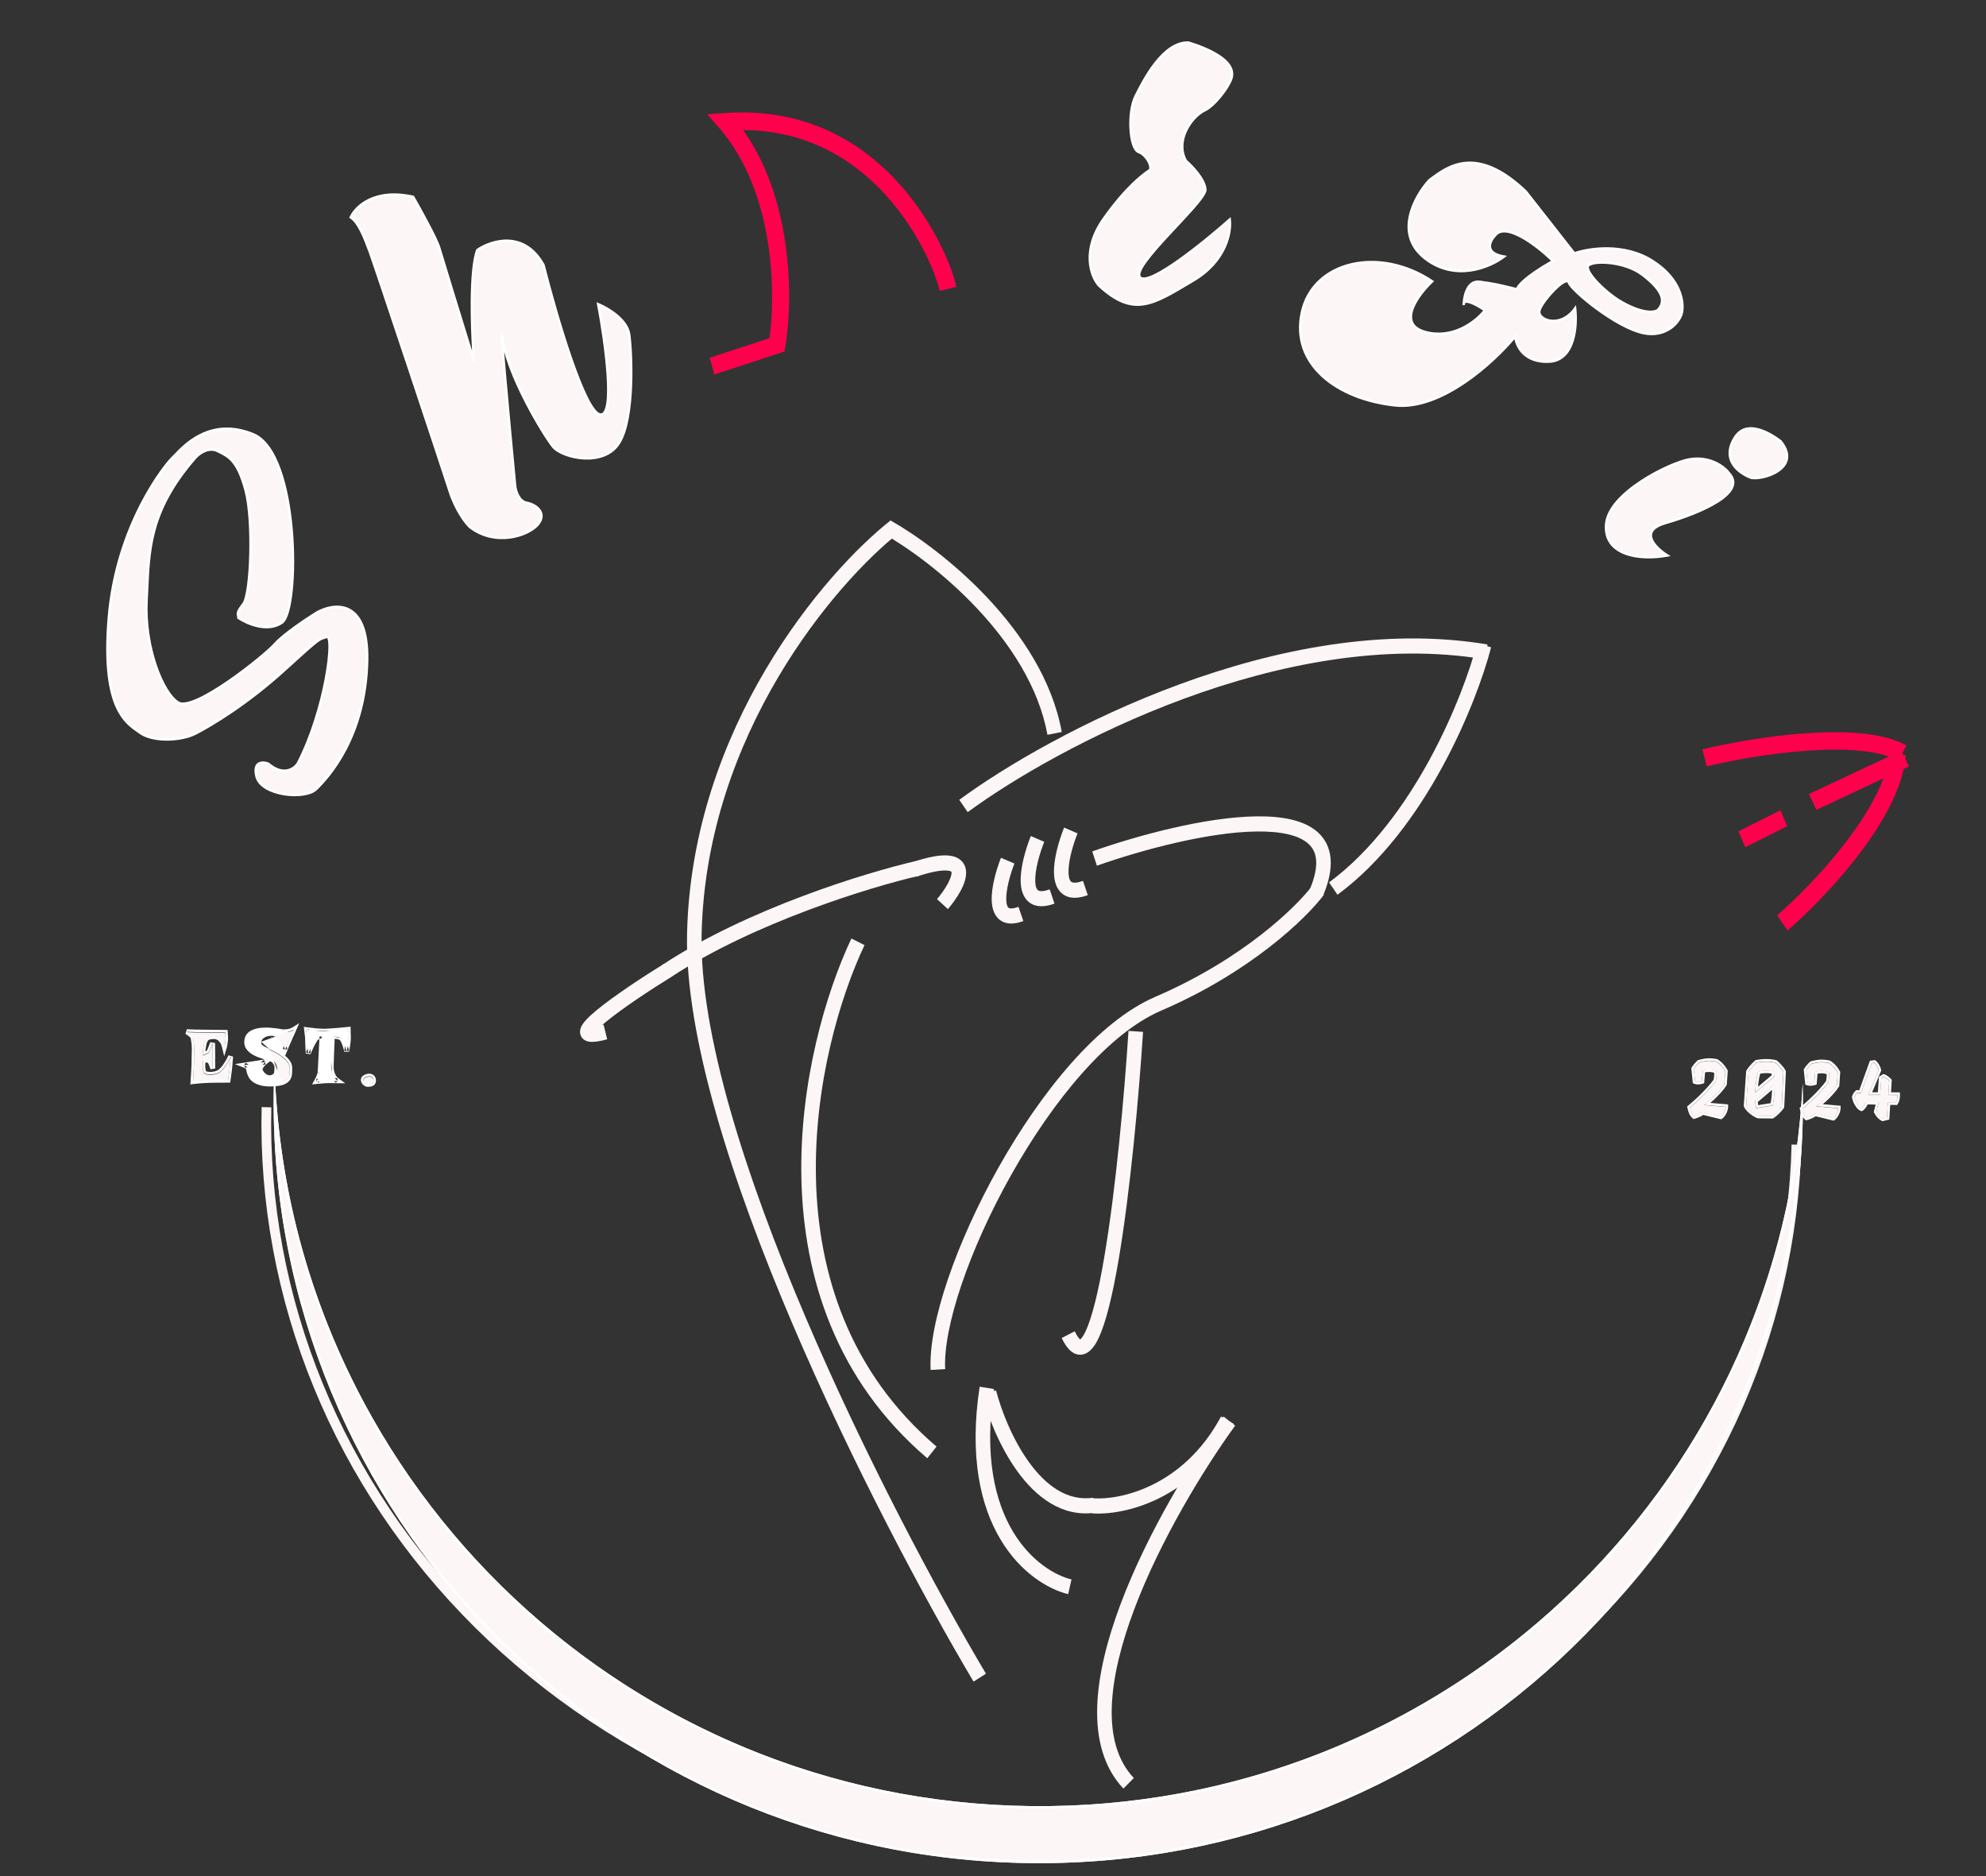 <svg width="90" height="85" viewBox="0 0 90 85" fill="none" xmlns="http://www.w3.org/2000/svg">
<rect x="0" y="0" width="90" height="85" fill="#333333" stroke="none"/>
<path fill-rule="evenodd" clip-rule="evenodd" d="M32.052 5.177L32.862 5.121C36.561 4.863 39.123 6.501 40.78 8.359C42.425 10.203 43.199 12.283 43.339 12.998L42.581 13.18C42.468 12.605 41.758 10.651 40.203 8.908C38.782 7.314 36.672 5.914 33.675 5.89C34.751 7.4 35.31 9.201 35.569 10.878C35.866 12.802 35.774 14.598 35.595 15.677L35.553 15.925L32.371 16.966L32.159 16.208L34.87 15.321C35.011 14.303 35.067 12.719 34.806 11.028C34.522 9.192 33.871 7.265 32.585 5.789L32.052 5.177Z" fill="#FF004D"/>
<path fill-rule="evenodd" clip-rule="evenodd" d="M44.27 27.558C42.773 25.967 41.108 24.782 40.04 24.182L40.355 23.579C41.476 24.21 43.196 25.436 44.743 27.079C46.287 28.721 47.687 30.808 48.116 33.164L47.468 33.292C47.073 31.123 45.77 29.152 44.27 27.558Z" fill="#FDF6F6"/>
<path fill-rule="evenodd" clip-rule="evenodd" d="M31.136 42.269C31.362 32.949 37.365 25.94 40.346 23.589L40.745 24.134C37.858 26.411 32.015 33.247 31.796 42.286C31.687 46.791 33.789 53.306 36.5 59.665C39.203 66.007 42.485 72.131 44.68 75.83L44.118 76.189C41.91 72.469 38.614 66.317 35.896 59.942C33.186 53.585 31.023 46.943 31.136 42.269Z" fill="#FDF6F6"/>
<path fill-rule="evenodd" clip-rule="evenodd" d="M53.668 31.651C49.436 33.208 45.852 35.326 43.853 36.796L43.472 36.237C45.518 34.732 49.156 32.584 53.448 31.006C57.737 29.429 62.709 28.409 67.409 29.199L67.304 29.875C62.755 29.111 57.903 30.094 53.668 31.651Z" fill="#FDF6F6"/>
<path fill-rule="evenodd" clip-rule="evenodd" d="M64.784 34.417C65.907 32.358 66.623 30.355 66.936 29.15L67.573 29.328C67.246 30.588 66.509 32.645 65.358 34.754C64.208 36.862 62.631 39.048 60.611 40.538L60.229 39.979C62.14 38.569 63.659 36.478 64.784 34.417Z" fill="#FDF6F6"/>
<path fill-rule="evenodd" clip-rule="evenodd" d="M56.946 37.672C54.758 37.7 51.788 38.491 49.708 39.222L49.497 38.574C51.595 37.836 54.645 37.016 56.938 36.987C58.067 36.972 59.108 37.147 59.732 37.718C60.058 38.017 60.258 38.413 60.299 38.904C60.34 39.384 60.226 39.934 59.967 40.558L59.361 40.286C59.595 39.723 59.669 39.291 59.642 38.963C59.615 38.647 59.494 38.414 59.295 38.232C58.871 37.843 58.057 37.658 56.946 37.672Z" fill="#FDF6F6"/>
<path fill-rule="evenodd" clip-rule="evenodd" d="M36.318 53.445C36.212 49.068 37.426 44.968 38.584 42.519L39.177 42.821C38.057 45.188 36.875 49.179 36.978 53.428C37.08 57.668 38.46 62.144 42.441 65.541L42.022 66.07C37.858 62.517 36.424 57.832 36.318 53.445Z" fill="#FDF6F6"/>
<path fill-rule="evenodd" clip-rule="evenodd" d="M45.906 69.395C46.713 70.741 47.817 71.379 48.557 71.56L48.406 72.227C47.495 72.004 46.244 71.256 45.345 69.757C44.443 68.251 43.91 66.012 44.395 62.827L45.047 62.934C44.581 65.99 45.103 68.055 45.906 69.395Z" fill="#FDF6F6"/>
<path fill-rule="evenodd" clip-rule="evenodd" d="M46.12 66.683C45.29 65.545 44.749 64.129 44.501 63.17L45.138 62.993C45.371 63.894 45.882 65.221 46.647 66.269C47.415 67.323 48.381 68.02 49.532 67.859L49.62 68.538C48.119 68.747 46.947 67.815 46.12 66.683Z" fill="#FDF6F6"/>
<path fill-rule="evenodd" clip-rule="evenodd" d="M55.911 64.512C54.047 67.988 50.883 68.671 49.492 68.565L49.538 67.882C50.727 67.972 53.619 67.377 55.334 64.178L55.911 64.512Z" fill="#FDF6F6"/>
<path fill-rule="evenodd" clip-rule="evenodd" d="M50.79 72.652C51.996 69.451 53.984 66.198 55.446 64.178L55.974 64.59C54.534 66.578 52.583 69.777 51.404 72.903C50.815 74.466 50.427 75.992 50.383 77.328C50.339 78.662 50.638 79.77 51.381 80.557L50.91 81.036C49.997 80.069 49.675 78.749 49.723 77.303C49.771 75.858 50.187 74.252 50.79 72.652Z" fill="#FDF6F6"/>
<path fill-rule="evenodd" clip-rule="evenodd" d="M52.363 45.159C56.327 43.455 58.765 41.071 59.468 40.127L59.99 40.547C59.211 41.592 56.677 44.046 52.615 45.791C51.424 46.304 50.197 47.319 49.025 48.643C47.856 49.963 46.758 51.571 45.819 53.241C44.88 54.911 44.105 56.636 43.578 58.187C43.049 59.747 42.782 61.097 42.833 62.031L42.174 62.069C42.116 60.999 42.417 59.546 42.956 57.959C43.498 56.363 44.292 54.599 45.249 52.896C46.207 51.193 47.332 49.543 48.539 48.179C49.744 46.819 51.047 45.724 52.363 45.159Z" fill="#FDF6F6"/>
<path fill-rule="evenodd" clip-rule="evenodd" d="M43.534 40.358C43.377 40.651 43.164 40.945 42.959 41.189L42.462 40.738C42.647 40.519 42.829 40.264 42.957 40.025C43.095 39.769 43.131 39.598 43.12 39.519C43.117 39.5 43.114 39.497 43.11 39.494C43.109 39.494 43.109 39.493 43.109 39.493C43.096 39.483 43.049 39.454 42.928 39.443C42.679 39.42 42.24 39.482 41.525 39.721L41.323 39.069C42.058 38.824 42.601 38.725 42.987 38.761C43.183 38.779 43.367 38.834 43.512 38.951C43.666 39.074 43.748 39.242 43.773 39.419C43.818 39.738 43.681 40.083 43.534 40.358Z" fill="#FDF6F6"/>
<path fill-rule="evenodd" clip-rule="evenodd" d="M30.046 43.697C33.851 41.186 39.259 39.524 41.504 39.012L41.646 39.681C39.434 40.185 34.111 41.826 30.4 44.275L30.046 43.697Z" fill="#FDF6F6"/>
<path fill-rule="evenodd" clip-rule="evenodd" d="M50.044 56.949C50.567 53.873 50.95 49.656 51.141 46.706L51.8 46.752C51.608 49.71 51.223 53.956 50.694 57.069C50.431 58.612 50.126 59.923 49.773 60.651C49.683 60.836 49.581 61.003 49.462 61.129C49.344 61.255 49.182 61.369 48.978 61.378C48.769 61.388 48.594 61.285 48.461 61.151C48.331 61.02 48.217 60.838 48.113 60.622L48.704 60.317C48.791 60.499 48.866 60.604 48.92 60.659C48.934 60.672 48.944 60.681 48.952 60.687C48.96 60.68 48.973 60.669 48.99 60.651C49.042 60.595 49.109 60.497 49.183 60.343C49.487 59.717 49.78 58.501 50.044 56.949ZM48.936 60.696C48.936 60.696 48.937 60.696 48.937 60.696C48.937 60.696 48.936 60.696 48.936 60.696ZM48.965 60.695C48.967 60.696 48.967 60.696 48.967 60.696C48.967 60.696 48.967 60.696 48.965 60.695Z" fill="#FDF6F6"/>
<path fill-rule="evenodd" clip-rule="evenodd" d="M47.764 39.577C47.739 38.915 47.996 38.061 48.222 37.495L48.831 37.758C48.614 38.303 48.404 39.042 48.423 39.551C48.433 39.81 48.498 39.915 48.545 39.951C48.584 39.981 48.717 40.042 49.077 39.91L49.296 40.557C48.86 40.716 48.457 40.734 48.154 40.503C47.859 40.278 47.776 39.903 47.764 39.577Z" fill="#FDF6F6"/>
<path fill-rule="evenodd" clip-rule="evenodd" d="M46.255 39.96C46.231 39.298 46.487 38.444 46.713 37.878L47.323 38.14C47.105 38.685 46.896 39.425 46.915 39.934C46.924 40.193 46.989 40.298 47.036 40.334C47.076 40.364 47.209 40.425 47.569 40.293L47.787 40.94C47.351 41.098 46.948 41.117 46.646 40.886C46.351 40.661 46.267 40.286 46.255 39.96Z" fill="#FDF6F6"/>
<path fill-rule="evenodd" clip-rule="evenodd" d="M44.942 40.801C44.92 40.184 45.154 39.39 45.36 38.865L45.971 39.123C45.774 39.627 45.585 40.309 45.601 40.776C45.61 41.015 45.669 41.102 45.702 41.128C45.725 41.146 45.831 41.206 46.154 41.086L46.376 41.73C45.976 41.879 45.595 41.9 45.307 41.676C45.029 41.461 44.953 41.103 44.942 40.801Z" fill="#FDF6F6"/>
<path fill-rule="evenodd" clip-rule="evenodd" d="M27.04 45.766C27.817 45.125 29.125 44.264 30.086 43.67L30.426 44.259C29.468 44.851 28.193 45.692 27.453 46.303C27.394 46.352 27.339 46.398 27.289 46.442C27.309 46.437 27.331 46.431 27.353 46.426L27.516 47.09C27.218 47.168 26.975 47.21 26.794 47.204C26.707 47.201 26.591 47.186 26.487 47.12C26.355 47.035 26.281 46.891 26.286 46.732C26.29 46.607 26.343 46.502 26.384 46.436C26.428 46.362 26.487 46.289 26.549 46.22C26.675 46.081 26.845 45.927 27.04 45.766ZM26.788 46.517C26.788 46.517 26.788 46.517 26.789 46.518C26.788 46.517 26.788 46.517 26.788 46.517ZM26.936 46.815C26.935 46.816 26.935 46.818 26.934 46.818C26.934 46.818 26.935 46.816 26.936 46.815Z" fill="#FDF6F6"/>
<path fill-rule="evenodd" clip-rule="evenodd" d="M12.296 50.17C12.196 54.436 12.984 58.682 14.619 62.669C16.253 66.655 18.702 70.303 21.828 73.404C24.953 76.505 28.694 78.998 32.838 80.738C36.981 82.479 41.445 83.432 45.974 83.543C50.503 83.654 55.007 82.92 59.228 81.384C63.449 79.848 67.303 77.541 70.572 74.597C73.84 71.652 76.459 68.127 78.279 64.226C80.1 60.325 81.088 56.121 81.189 51.855L81.629 51.866C81.527 56.198 80.523 60.465 78.675 64.425C76.828 68.384 74.172 71.957 70.86 74.941C67.548 77.925 63.645 80.261 59.373 81.815C55.102 83.369 50.545 84.111 45.964 83.999C41.382 83.887 36.866 82.923 32.672 81.162C28.479 79.4 24.691 76.877 21.523 73.734C18.356 70.592 15.872 66.893 14.214 62.848C12.555 58.803 11.754 54.491 11.856 50.159L12.296 50.17Z" fill="#FDF6F6"/>
<path d="M16.684 48.783C16.761 48.773 16.821 48.787 16.864 48.825C16.908 48.864 16.929 48.916 16.926 48.983C16.924 49.017 16.917 49.043 16.906 49.063C16.895 49.083 16.88 49.099 16.86 49.109C16.843 49.118 16.822 49.126 16.796 49.132C16.772 49.136 16.744 49.14 16.712 49.144C16.68 49.151 16.648 49.149 16.619 49.14C16.588 49.128 16.562 49.112 16.538 49.092C16.515 49.072 16.496 49.049 16.481 49.025C16.468 49 16.462 48.975 16.463 48.951C16.463 48.924 16.47 48.902 16.483 48.884C16.498 48.864 16.516 48.848 16.538 48.835C16.562 48.819 16.586 48.808 16.609 48.802C16.635 48.793 16.66 48.787 16.684 48.783Z" fill="#FDF6F6"/>
<path d="M13.894 46.675C14.038 46.695 14.162 46.71 14.268 46.72C14.373 46.728 14.46 46.735 14.528 46.74C14.608 46.745 14.674 46.747 14.728 46.746C14.784 46.744 14.86 46.739 14.957 46.732C15.039 46.726 15.146 46.718 15.28 46.709C15.413 46.697 15.58 46.681 15.78 46.661C15.781 46.713 15.782 46.763 15.781 46.812C15.783 46.859 15.785 46.9 15.786 46.936C15.788 46.978 15.789 47.017 15.788 47.053C15.788 47.091 15.785 47.139 15.78 47.197C15.775 47.245 15.767 47.308 15.755 47.383C15.746 47.457 15.731 47.545 15.711 47.647C15.682 47.526 15.654 47.429 15.627 47.355C15.6 47.279 15.575 47.219 15.552 47.174C15.526 47.122 15.501 47.083 15.476 47.056C15.448 47.035 15.415 47.018 15.376 47.004C15.342 46.993 15.298 46.983 15.244 46.976C15.193 46.969 15.132 46.969 15.061 46.977C15.047 47.271 15.037 47.51 15.03 47.693C15.024 47.875 15.019 48.018 15.016 48.12C15.012 48.243 15.01 48.331 15.009 48.385C15.011 48.461 15.022 48.535 15.042 48.609C15.059 48.672 15.086 48.737 15.124 48.804C15.162 48.871 15.217 48.931 15.29 48.983L14.896 48.979C14.86 48.978 14.815 48.98 14.761 48.984C14.716 48.988 14.658 48.991 14.587 48.995C14.518 48.999 14.438 49.005 14.345 49.016C14.378 48.958 14.404 48.906 14.424 48.859C14.444 48.813 14.459 48.773 14.47 48.739C14.484 48.699 14.494 48.664 14.501 48.633C14.503 48.588 14.51 48.498 14.52 48.362C14.523 48.306 14.525 48.237 14.529 48.155C14.534 48.072 14.539 47.974 14.545 47.861C14.553 47.747 14.559 47.617 14.565 47.469C14.573 47.32 14.582 47.152 14.59 46.965C14.552 46.953 14.515 46.954 14.481 46.967C14.446 46.978 14.416 46.992 14.39 47.009C14.36 47.031 14.33 47.057 14.302 47.088C14.274 47.126 14.242 47.175 14.207 47.234C14.176 47.285 14.141 47.353 14.101 47.437C14.062 47.519 14.017 47.621 13.966 47.743C13.957 47.614 13.95 47.508 13.947 47.425C13.944 47.34 13.941 47.275 13.94 47.228C13.938 47.172 13.937 47.131 13.938 47.104C13.938 47.08 13.936 47.047 13.932 47.007C13.928 46.974 13.924 46.93 13.918 46.876C13.912 46.821 13.904 46.754 13.894 46.675Z" fill="#FDF6F6"/>
<path d="M13.315 46.661C13.284 46.733 13.256 46.795 13.232 46.848C13.208 46.901 13.187 46.947 13.169 46.984C13.15 47.026 13.133 47.064 13.12 47.097C13.109 47.122 13.094 47.155 13.077 47.197C13.059 47.235 13.037 47.285 13.011 47.347C12.986 47.407 12.954 47.484 12.915 47.58C12.896 47.497 12.873 47.424 12.846 47.362C12.819 47.299 12.789 47.244 12.758 47.197C12.726 47.149 12.692 47.111 12.656 47.082C12.622 47.05 12.588 47.024 12.554 47.004C12.475 46.958 12.391 46.932 12.303 46.927C12.187 46.932 12.095 46.951 12.028 46.984C11.964 47.014 11.916 47.05 11.885 47.093C11.855 47.132 11.838 47.174 11.836 47.219C11.833 47.261 11.838 47.297 11.851 47.326C11.861 47.353 11.898 47.385 11.962 47.421C12.028 47.458 12.108 47.5 12.199 47.548C12.293 47.593 12.394 47.646 12.501 47.705C12.607 47.762 12.706 47.826 12.795 47.896C12.887 47.964 12.963 48.039 13.024 48.12C13.088 48.198 13.123 48.282 13.128 48.372C13.133 48.486 13.131 48.588 13.121 48.679C13.112 48.771 13.081 48.848 13.029 48.912C12.976 48.976 12.895 49.027 12.785 49.063C12.677 49.1 12.528 49.121 12.336 49.128C12.139 49.135 11.977 49.122 11.85 49.089C11.724 49.056 11.621 49.013 11.542 48.958C11.466 48.904 11.408 48.844 11.37 48.779C11.334 48.714 11.308 48.652 11.292 48.594C11.275 48.533 11.264 48.482 11.258 48.44C11.252 48.395 11.242 48.368 11.227 48.359C11.21 48.347 11.193 48.337 11.175 48.328C11.161 48.319 11.145 48.311 11.127 48.304C11.11 48.295 11.093 48.287 11.076 48.28L12.016 48.134C11.961 48.178 11.919 48.219 11.889 48.257C11.86 48.294 11.838 48.327 11.823 48.356C11.805 48.389 11.793 48.42 11.787 48.449C11.782 48.48 11.791 48.52 11.814 48.567C11.837 48.614 11.869 48.66 11.909 48.705C11.952 48.748 12.001 48.784 12.056 48.814C12.112 48.843 12.17 48.856 12.23 48.853C12.305 48.847 12.367 48.829 12.414 48.798C12.462 48.765 12.498 48.724 12.522 48.675C12.548 48.627 12.564 48.573 12.569 48.516C12.574 48.458 12.569 48.401 12.555 48.345C12.543 48.287 12.522 48.233 12.492 48.184C12.463 48.132 12.428 48.089 12.387 48.055C12.351 48.028 12.294 48.002 12.217 47.976C12.142 47.951 12.058 47.923 11.963 47.893C11.871 47.863 11.776 47.828 11.678 47.789C11.582 47.75 11.494 47.702 11.415 47.645C11.338 47.589 11.277 47.522 11.23 47.446C11.186 47.37 11.17 47.278 11.182 47.171C11.192 47.08 11.22 47.004 11.268 46.945C11.318 46.883 11.38 46.834 11.454 46.8C11.529 46.763 11.612 46.736 11.703 46.719C11.795 46.702 11.889 46.693 11.983 46.692C12.08 46.689 12.175 46.691 12.267 46.699C12.361 46.707 12.446 46.716 12.521 46.725C12.596 46.735 12.66 46.745 12.711 46.755C12.765 46.762 12.798 46.767 12.811 46.769C12.867 46.774 12.922 46.774 12.978 46.768C13.028 46.764 13.082 46.755 13.14 46.74C13.2 46.723 13.258 46.697 13.315 46.661Z" fill="#FDF6F6"/>
<path d="M8.46 46.767C8.611 46.773 8.735 46.778 8.834 46.781C8.935 46.782 9.017 46.783 9.079 46.784L9.25 46.786L10.21 46.798C10.214 46.842 10.217 46.886 10.218 46.928C10.222 46.968 10.224 47.004 10.224 47.035C10.223 47.073 10.222 47.108 10.219 47.139C10.217 47.17 10.213 47.204 10.209 47.239C10.204 47.27 10.199 47.304 10.194 47.339C10.19 47.375 10.182 47.412 10.171 47.449C10.142 47.329 10.102 47.237 10.051 47.174C10.002 47.111 9.953 47.064 9.901 47.035C9.842 47.001 9.778 46.982 9.712 46.979C9.624 46.982 9.555 46.989 9.505 47C9.456 47.011 9.417 47.026 9.389 47.045C9.361 47.065 9.339 47.088 9.324 47.115C9.31 47.139 9.296 47.167 9.281 47.198C9.268 47.224 9.255 47.266 9.244 47.321C9.233 47.368 9.221 47.431 9.21 47.511C9.2 47.592 9.189 47.695 9.177 47.822C9.235 47.805 9.282 47.789 9.316 47.774C9.353 47.758 9.382 47.745 9.404 47.734C9.427 47.721 9.445 47.709 9.456 47.698C9.464 47.685 9.477 47.661 9.495 47.625C9.508 47.594 9.526 47.552 9.548 47.499C9.572 47.446 9.601 47.372 9.634 47.279C9.637 47.382 9.639 47.468 9.638 47.537C9.637 47.604 9.638 47.658 9.639 47.701C9.639 47.75 9.639 47.789 9.641 47.818L9.64 47.945C9.639 47.992 9.639 48.055 9.638 48.135C9.639 48.213 9.641 48.313 9.644 48.433C9.619 48.35 9.596 48.285 9.575 48.238C9.556 48.189 9.54 48.152 9.525 48.127C9.508 48.098 9.493 48.078 9.48 48.067C9.466 48.062 9.445 48.057 9.419 48.053C9.396 48.05 9.366 48.048 9.329 48.048C9.295 48.048 9.251 48.053 9.197 48.063C9.189 48.186 9.187 48.285 9.19 48.361C9.196 48.434 9.204 48.491 9.214 48.532C9.224 48.579 9.237 48.612 9.252 48.632C9.271 48.653 9.309 48.67 9.367 48.684C9.425 48.696 9.491 48.701 9.564 48.7C9.639 48.696 9.715 48.684 9.793 48.662C9.87 48.641 9.94 48.605 10 48.554C10.046 48.513 10.095 48.46 10.147 48.396C10.191 48.34 10.239 48.271 10.291 48.187C10.346 48.103 10.4 48.001 10.453 47.881C10.443 47.981 10.436 48.065 10.431 48.132C10.428 48.196 10.424 48.248 10.419 48.289C10.414 48.335 10.411 48.371 10.408 48.395C10.408 48.422 10.404 48.46 10.397 48.509C10.393 48.551 10.384 48.609 10.373 48.683C10.363 48.754 10.351 48.845 10.334 48.956C10.233 48.958 10.138 48.959 10.047 48.96C9.957 48.959 9.878 48.959 9.809 48.96C9.727 48.962 9.652 48.963 9.583 48.964C9.512 48.963 9.434 48.966 9.348 48.971C9.273 48.975 9.183 48.981 9.08 48.988C8.979 48.996 8.867 49.007 8.745 49.021C8.757 48.87 8.766 48.727 8.772 48.593C8.78 48.457 8.786 48.338 8.789 48.236C8.792 48.115 8.794 48.004 8.793 47.901C8.806 47.645 8.804 47.437 8.787 47.279C8.769 47.12 8.748 47.019 8.722 46.974C8.71 46.958 8.692 46.939 8.668 46.916C8.649 46.898 8.623 46.877 8.588 46.852C8.554 46.827 8.512 46.798 8.46 46.767Z" fill="#FDF6F6"/>
<path fill-rule="evenodd" clip-rule="evenodd" d="M16.864 48.805C16.822 48.766 16.762 48.752 16.684 48.763C16.661 48.767 16.636 48.773 16.61 48.782C16.586 48.788 16.563 48.799 16.539 48.814C16.517 48.827 16.499 48.844 16.483 48.864C16.471 48.881 16.464 48.904 16.463 48.93C16.463 48.955 16.469 48.98 16.482 49.004C16.497 49.029 16.516 49.051 16.539 49.072C16.563 49.092 16.589 49.108 16.619 49.12C16.649 49.129 16.68 49.13 16.713 49.124C16.745 49.12 16.773 49.116 16.797 49.112C16.823 49.105 16.844 49.098 16.861 49.089C16.881 49.078 16.896 49.063 16.907 49.043C16.918 49.023 16.925 48.996 16.927 48.963C16.93 48.896 16.909 48.843 16.864 48.805ZM16.936 48.718C16.862 48.651 16.766 48.637 16.671 48.649L16.668 48.65L16.666 48.65C16.637 48.655 16.609 48.662 16.579 48.672C16.545 48.682 16.513 48.697 16.482 48.717C16.45 48.736 16.421 48.762 16.398 48.793L16.397 48.793L16.396 48.794C16.366 48.835 16.354 48.883 16.354 48.929C16.353 48.975 16.365 49.019 16.385 49.058L16.387 49.061L16.389 49.064C16.41 49.1 16.437 49.132 16.469 49.159C16.502 49.188 16.54 49.211 16.581 49.227L16.584 49.228L16.588 49.229C16.634 49.243 16.682 49.246 16.729 49.237C16.761 49.233 16.79 49.229 16.815 49.224L16.819 49.224L16.822 49.223C16.853 49.215 16.883 49.205 16.909 49.192L16.912 49.191L16.914 49.19C16.951 49.168 16.981 49.138 17.003 49.099C17.024 49.06 17.034 49.015 17.037 48.972L17.037 48.97L17.037 48.968C17.041 48.87 17.009 48.782 16.936 48.718Z" fill="white"/>
<path fill-rule="evenodd" clip-rule="evenodd" d="M13.767 46.523L13.909 46.542C14.052 46.561 14.174 46.576 14.277 46.586C14.382 46.594 14.468 46.6 14.537 46.606C14.614 46.611 14.677 46.613 14.726 46.611L14.726 46.611C14.779 46.61 14.853 46.605 14.949 46.597L14.95 46.597C15.032 46.592 15.139 46.584 15.272 46.575C15.405 46.563 15.571 46.547 15.77 46.527L15.887 46.516L15.89 46.637C15.892 46.689 15.893 46.74 15.892 46.79C15.894 46.835 15.895 46.875 15.897 46.91L15.897 46.911C15.899 46.955 15.899 46.996 15.899 47.034C15.899 47.076 15.896 47.127 15.89 47.186L15.89 47.188C15.885 47.239 15.877 47.303 15.865 47.38C15.855 47.456 15.84 47.547 15.819 47.65L15.605 47.654C15.576 47.536 15.55 47.443 15.525 47.376L15.524 47.374C15.498 47.301 15.475 47.246 15.455 47.207L15.455 47.206L15.454 47.205C15.435 47.165 15.418 47.139 15.404 47.123C15.388 47.112 15.367 47.101 15.342 47.092C15.316 47.084 15.28 47.076 15.231 47.069L15.23 47.069C15.212 47.066 15.19 47.065 15.166 47.065C15.155 47.312 15.146 47.516 15.141 47.676C15.134 47.859 15.13 48.001 15.126 48.104C15.123 48.225 15.121 48.311 15.12 48.364C15.121 48.429 15.131 48.493 15.149 48.557L15.149 48.558L15.149 48.559C15.163 48.61 15.186 48.666 15.22 48.726C15.248 48.777 15.291 48.825 15.353 48.869L15.648 49.081L14.896 49.072C14.864 49.072 14.822 49.074 14.77 49.077C14.723 49.081 14.664 49.085 14.593 49.089C14.593 49.089 14.593 49.089 14.593 49.089L14.588 48.975L14.593 49.089C14.593 49.089 14.593 49.089 14.593 49.089C14.527 49.092 14.448 49.099 14.357 49.109L14.14 49.132L14.251 48.937C14.282 48.882 14.307 48.834 14.324 48.793C14.343 48.748 14.357 48.711 14.367 48.682C14.378 48.648 14.387 48.62 14.392 48.596C14.392 48.599 14.392 48.602 14.392 48.605L14.502 48.612L14.394 48.587C14.394 48.59 14.393 48.593 14.392 48.596C14.395 48.548 14.402 48.46 14.411 48.334C14.411 48.335 14.411 48.335 14.411 48.336L14.521 48.342L14.411 48.333C14.411 48.333 14.411 48.334 14.411 48.334C14.414 48.279 14.416 48.211 14.419 48.13L14.419 48.128L14.42 48.127C14.425 48.045 14.43 47.948 14.436 47.834L14.436 47.833L14.436 47.832C14.444 47.72 14.45 47.591 14.456 47.444L14.456 47.444L14.456 47.443C14.462 47.33 14.469 47.206 14.475 47.071C14.486 47.065 14.499 47.06 14.513 47.056L14.516 47.055L14.519 47.054C14.529 47.05 14.542 47.048 14.56 47.054L14.591 46.944L14.503 46.94C14.495 46.942 14.488 46.944 14.481 46.946C14.481 46.947 14.481 46.947 14.481 46.947C14.479 46.989 14.477 47.03 14.475 47.071C14.466 47.075 14.459 47.079 14.452 47.084C14.453 47.083 14.453 47.083 14.454 47.083L14.391 46.989L14.451 47.084C14.451 47.084 14.452 47.084 14.452 47.084C14.43 47.1 14.408 47.119 14.386 47.143C14.387 47.141 14.388 47.14 14.389 47.138L14.303 47.068L14.383 47.147C14.384 47.145 14.385 47.144 14.386 47.143C14.362 47.175 14.334 47.218 14.302 47.273L14.301 47.275C14.273 47.321 14.24 47.385 14.201 47.467L14.201 47.468C14.162 47.547 14.118 47.647 14.068 47.768L13.857 47.731C13.848 47.601 13.841 47.494 13.838 47.41L13.838 47.41C13.835 47.325 13.832 47.259 13.83 47.212L13.83 47.211C13.829 47.155 13.828 47.112 13.828 47.082C13.829 47.064 13.827 47.037 13.824 46.999C13.824 47 13.824 47 13.824 47L13.933 46.987L13.824 46.998C13.824 46.998 13.824 46.999 13.824 46.999C13.82 46.965 13.815 46.922 13.809 46.869L13.809 46.868C13.803 46.814 13.796 46.748 13.786 46.67L13.767 46.523ZM13.951 47.479C13.925 47.539 13.896 47.605 13.866 47.678L13.967 47.723L14.076 47.714C14.071 47.634 14.066 47.563 14.063 47.502C14.033 47.566 14.001 47.64 13.967 47.723C13.96 47.63 13.955 47.548 13.951 47.479ZM14.409 48.874C14.385 48.876 14.36 48.879 14.334 48.882L14.346 48.995L14.44 49.053C14.454 49.029 14.467 49.005 14.479 48.982C14.438 48.986 14.393 48.99 14.346 48.995C14.371 48.952 14.392 48.911 14.409 48.874ZM15.118 48.961L15.29 48.963L15.228 49.057C15.187 49.028 15.15 48.996 15.118 48.961ZM15.168 48.847L15.292 48.849L15.29 48.963C15.242 48.928 15.201 48.889 15.168 48.847ZM15.476 47.035C15.449 47.015 15.415 46.998 15.377 46.984C15.343 46.972 15.299 46.963 15.245 46.956C15.194 46.948 15.132 46.949 15.062 46.957M15.016 48.1C15.013 48.223 15.011 48.311 15.01 48.364C15.012 48.44 15.023 48.515 15.043 48.589M15.643 47.379C15.634 47.443 15.621 47.517 15.604 47.604L15.711 47.627L15.818 47.599C15.797 47.512 15.777 47.434 15.756 47.368C15.746 47.441 15.732 47.527 15.711 47.627C15.688 47.529 15.665 47.446 15.643 47.379ZM15.782 46.791C15.784 46.838 15.785 46.88 15.787 46.915C15.789 46.958 15.789 46.997 15.789 47.032C15.789 47.07 15.786 47.118 15.781 47.176M15.782 46.755C15.782 46.718 15.782 46.68 15.78 46.641L15.791 46.755C15.788 46.755 15.785 46.755 15.782 46.755ZM15.671 46.652C15.671 46.649 15.671 46.647 15.671 46.645L15.78 46.641C15.743 46.645 15.706 46.648 15.671 46.652ZM14.268 46.7C14.373 46.708 14.46 46.714 14.529 46.72C14.608 46.725 14.675 46.727 14.729 46.725C14.785 46.724 14.861 46.719 14.958 46.711M14.008 46.67C13.972 46.665 13.934 46.66 13.895 46.655L14.004 46.64C14.005 46.65 14.007 46.66 14.008 46.67ZM13.909 46.772C13.9 46.771 13.89 46.77 13.881 46.768L13.895 46.655C13.9 46.697 13.905 46.736 13.909 46.772Z" fill="white"/>
<path fill-rule="evenodd" clip-rule="evenodd" d="M13.561 46.356L13.416 46.688C13.385 46.76 13.357 46.823 13.333 46.877C13.308 46.93 13.287 46.976 13.269 47.014L13.269 47.014C13.25 47.055 13.235 47.09 13.223 47.121L13.222 47.123L13.22 47.126C13.21 47.149 13.196 47.181 13.179 47.223L13.178 47.225L13.177 47.227C13.16 47.263 13.139 47.311 13.113 47.372C13.088 47.432 13.056 47.51 13.017 47.605L12.922 47.832C12.994 47.892 13.057 47.957 13.111 48.028C13.187 48.122 13.232 48.228 13.239 48.344L13.239 48.345L13.239 48.346C13.244 48.465 13.242 48.573 13.232 48.672C13.22 48.783 13.181 48.883 13.114 48.966C13.043 49.052 12.942 49.111 12.82 49.152C12.698 49.193 12.537 49.215 12.341 49.222L12.341 49.222C12.138 49.229 11.965 49.216 11.825 49.18C11.69 49.145 11.575 49.097 11.482 49.033L11.481 49.032C11.395 48.971 11.325 48.9 11.277 48.818L11.276 48.816L11.276 48.815C11.237 48.744 11.207 48.674 11.187 48.606L11.187 48.605C11.17 48.542 11.157 48.485 11.15 48.436L11.15 48.435C11.149 48.43 11.149 48.426 11.148 48.422C11.141 48.418 11.133 48.413 11.126 48.41L11.123 48.408L11.121 48.407C11.111 48.401 11.101 48.395 11.089 48.391L11.083 48.388L11.078 48.386C11.064 48.378 11.051 48.372 11.037 48.367L10.651 48.211L11.995 48.002C11.975 47.995 11.954 47.989 11.932 47.982L11.931 47.982C11.837 47.951 11.74 47.916 11.639 47.876L11.639 47.875C11.535 47.833 11.44 47.781 11.354 47.719L11.352 47.718C11.265 47.654 11.193 47.577 11.139 47.487L11.138 47.486L11.137 47.485C11.078 47.383 11.06 47.265 11.074 47.138C11.074 47.138 11.074 47.138 11.074 47.138L11.183 47.151L11.074 47.139C11.074 47.139 11.074 47.138 11.074 47.138C11.085 47.029 11.121 46.931 11.185 46.851L11.185 46.851C11.246 46.776 11.321 46.718 11.408 46.676C11.408 46.676 11.408 46.676 11.408 46.676L11.455 46.78L11.409 46.676C11.409 46.676 11.409 46.676 11.408 46.676C11.493 46.635 11.586 46.605 11.684 46.587L11.685 46.587C11.783 46.569 11.882 46.559 11.982 46.558C11.982 46.558 11.981 46.558 11.981 46.558L11.984 46.672L11.983 46.558C11.983 46.558 11.982 46.558 11.982 46.558C12.082 46.555 12.181 46.557 12.277 46.565C12.373 46.573 12.459 46.582 12.536 46.592C12.611 46.602 12.675 46.612 12.729 46.622C12.728 46.622 12.727 46.621 12.726 46.621L12.712 46.735L12.732 46.622C12.731 46.622 12.73 46.622 12.729 46.622C12.775 46.628 12.808 46.633 12.826 46.636C12.824 46.636 12.823 46.636 12.822 46.635L12.812 46.749L12.831 46.637C12.83 46.636 12.828 46.636 12.826 46.636C12.873 46.64 12.921 46.639 12.968 46.634L12.97 46.634L12.971 46.634C13.013 46.631 13.06 46.623 13.113 46.609C13.113 46.609 13.112 46.609 13.112 46.609L13.141 46.72L13.115 46.609C13.114 46.609 13.114 46.609 13.113 46.609C13.163 46.595 13.212 46.573 13.259 46.544L13.561 46.356ZM12.334 48.002L12.234 48.083C12.277 48.099 12.305 48.114 12.321 48.126C12.35 48.15 12.376 48.182 12.399 48.222L12.399 48.223L12.4 48.224C12.422 48.262 12.439 48.303 12.448 48.349L12.449 48.352L12.45 48.354C12.461 48.397 12.464 48.441 12.46 48.485C12.457 48.528 12.445 48.566 12.427 48.6L12.426 48.601L12.425 48.603C12.411 48.633 12.388 48.659 12.356 48.682C12.328 48.7 12.286 48.714 12.224 48.719C12.184 48.721 12.146 48.713 12.108 48.692C12.062 48.668 12.023 48.639 11.989 48.605C11.956 48.567 11.931 48.53 11.913 48.495C11.904 48.477 11.9 48.464 11.898 48.455C11.897 48.452 11.897 48.45 11.896 48.448C11.901 48.432 11.909 48.414 11.92 48.391C11.932 48.37 11.95 48.342 11.975 48.309C11.999 48.279 12.035 48.245 12.084 48.204L12.234 48.083M11.879 48.251C11.882 48.246 11.886 48.241 11.89 48.236C11.92 48.199 11.962 48.158 12.017 48.114L12.033 48.227L11.879 48.251ZM11.821 48.145C11.856 48.105 11.899 48.065 11.949 48.024L12.017 48.114L11.821 48.145ZM11.268 48.23C11.255 48.222 11.242 48.215 11.229 48.208C11.212 48.197 11.193 48.188 11.174 48.18C11.155 48.17 11.136 48.161 11.117 48.154L11.077 48.26L11.093 48.373L11.239 48.35C11.236 48.345 11.232 48.341 11.228 48.339C11.211 48.328 11.194 48.317 11.177 48.308C11.162 48.299 11.146 48.291 11.128 48.284C11.111 48.275 11.094 48.267 11.077 48.26L11.268 48.23ZM11.837 47.199C11.839 47.154 11.856 47.112 11.886 47.072C11.917 47.031 11.965 46.994 12.03 46.964C12.097 46.931 12.188 46.912 12.304 46.907L12.297 47.021C12.299 47.021 12.301 47.021 12.303 47.021C12.305 47.021 12.307 47.021 12.309 47.021L12.304 46.907C12.392 46.912 12.476 46.938 12.555 46.983L12.5 47.082C12.5 47.083 12.5 47.083 12.5 47.083C12.501 47.083 12.501 47.083 12.501 47.083L12.555 46.983C12.589 47.004 12.623 47.03 12.657 47.062C12.693 47.091 12.727 47.129 12.759 47.177C12.79 47.224 12.82 47.279 12.847 47.342C12.854 47.357 12.86 47.373 12.866 47.39C12.851 47.427 12.834 47.469 12.815 47.514L12.916 47.56L13.023 47.534C13.012 47.484 12.999 47.438 12.985 47.393C12.995 47.369 13.004 47.347 13.012 47.327C13.038 47.265 13.06 47.215 13.078 47.177C13.095 47.135 13.11 47.102 13.121 47.077C13.134 47.044 13.151 47.006 13.17 46.964C13.188 46.926 13.209 46.881 13.233 46.828C13.237 46.82 13.24 46.813 13.244 46.805C13.265 46.757 13.289 46.703 13.316 46.642C13.267 46.672 13.216 46.696 13.164 46.713M11.951 47.256C11.949 47.255 11.949 47.254 11.948 47.254C11.948 47.253 11.95 47.255 11.952 47.26C11.953 47.261 11.953 47.262 11.954 47.264L11.953 47.261L11.952 47.26C11.951 47.258 11.951 47.257 11.951 47.256ZM12.016 47.301C12.016 47.301 12.016 47.301 12.016 47.301L11.963 47.401L12.015 47.3C12.015 47.3 12.015 47.301 12.016 47.301ZM12.2 47.528C12.109 47.48 12.03 47.438 11.963 47.401C11.899 47.365 11.862 47.333 11.852 47.306C11.839 47.277 11.834 47.241 11.837 47.199M12.2 47.528L12.247 47.424C12.248 47.425 12.248 47.425 12.248 47.425C12.249 47.425 12.249 47.426 12.25 47.426L12.2 47.528ZM12.2 47.528C12.294 47.574 12.395 47.626 12.502 47.685C12.608 47.742 12.707 47.806 12.796 47.876C12.888 47.944 12.964 48.019 13.026 48.1C13.089 48.178 13.124 48.263 13.129 48.352C13.134 48.465 13.132 48.568 13.123 48.659C13.113 48.751 13.082 48.828 13.03 48.892C12.977 48.956 12.896 49.007 12.786 49.043M12.854 47.792L12.851 47.776C12.854 47.779 12.858 47.782 12.861 47.784C12.861 47.784 12.86 47.784 12.86 47.783L12.854 47.792ZM12.854 47.792L12.855 47.795L12.796 47.876L12.854 47.792ZM12.855 47.795L12.862 47.785C12.862 47.785 12.862 47.785 12.861 47.784M12.553 47.584C12.553 47.584 12.553 47.584 12.553 47.585L12.502 47.685L12.552 47.584C12.552 47.584 12.553 47.584 12.553 47.584ZM12.334 48.002C12.308 47.989 12.277 47.977 12.241 47.964L12.334 48.002Z" fill="white"/>
<path fill-rule="evenodd" clip-rule="evenodd" d="M8.642 46.754C8.587 46.752 8.527 46.749 8.462 46.747C8.513 46.778 8.555 46.807 8.59 46.832C8.607 46.845 8.623 46.857 8.637 46.868C8.649 46.878 8.66 46.888 8.669 46.896C8.693 46.919 8.711 46.938 8.724 46.954C8.749 46.999 8.77 47.1 8.788 47.259C8.805 47.417 8.807 47.625 8.794 47.881C8.795 47.984 8.794 48.095 8.79 48.215C8.787 48.318 8.781 48.437 8.773 48.573C8.769 48.672 8.763 48.776 8.755 48.885C8.752 48.923 8.749 48.962 8.746 49.001C8.784 48.997 8.821 48.992 8.857 48.989C8.937 48.98 9.012 48.974 9.081 48.968C9.185 48.961 9.274 48.955 9.349 48.951C9.435 48.946 9.513 48.943 9.584 48.944C9.653 48.943 9.728 48.941 9.81 48.94C9.879 48.939 9.958 48.939 10.049 48.94C10.139 48.939 10.234 48.938 10.335 48.937C10.352 48.825 10.364 48.734 10.374 48.663C10.386 48.589 10.394 48.531 10.398 48.489C10.405 48.44 10.409 48.402 10.409 48.376C10.412 48.351 10.415 48.315 10.42 48.269C10.424 48.238 10.427 48.201 10.43 48.156C10.43 48.142 10.431 48.127 10.432 48.112C10.437 48.045 10.444 47.961 10.454 47.861C10.414 47.952 10.373 48.033 10.332 48.103C10.331 48.105 10.33 48.106 10.33 48.107C10.327 48.111 10.324 48.116 10.321 48.121C10.312 48.137 10.302 48.152 10.293 48.167C10.24 48.251 10.192 48.321 10.148 48.376C10.096 48.44 10.047 48.493 10.002 48.535C9.941 48.585 9.872 48.621 9.794 48.642C9.716 48.664 9.64 48.676 9.565 48.68C9.492 48.681 9.426 48.676 9.368 48.664C9.311 48.65 9.272 48.633 9.253 48.612C9.238 48.592 9.226 48.559 9.215 48.512C9.205 48.471 9.197 48.414 9.191 48.341C9.188 48.265 9.19 48.166 9.198 48.043C9.252 48.033 9.296 48.028 9.33 48.028C9.367 48.029 9.397 48.03 9.421 48.032C9.446 48.037 9.467 48.042 9.482 48.047C9.494 48.058 9.509 48.078 9.526 48.107C9.527 48.109 9.528 48.11 9.529 48.112C9.529 48.113 9.53 48.113 9.53 48.114C9.531 48.115 9.531 48.116 9.532 48.117C9.545 48.142 9.56 48.175 9.576 48.218C9.597 48.265 9.62 48.33 9.645 48.413C9.643 48.329 9.641 48.255 9.64 48.192C9.64 48.191 9.64 48.189 9.64 48.188C9.64 48.162 9.639 48.138 9.639 48.115L9.642 47.798C9.641 47.769 9.64 47.73 9.64 47.681C9.639 47.646 9.639 47.603 9.639 47.552C9.639 47.542 9.639 47.533 9.639 47.523C9.639 47.522 9.639 47.52 9.639 47.519C9.639 47.518 9.639 47.517 9.639 47.517C9.64 47.448 9.639 47.362 9.635 47.259C9.602 47.352 9.573 47.426 9.549 47.479C9.544 47.492 9.539 47.504 9.534 47.515C9.532 47.52 9.531 47.524 9.529 47.528C9.516 47.559 9.505 47.584 9.496 47.605C9.479 47.641 9.465 47.665 9.457 47.678C9.446 47.689 9.429 47.702 9.405 47.715C9.383 47.725 9.354 47.739 9.317 47.754C9.31 47.757 9.301 47.761 9.292 47.764C9.261 47.776 9.223 47.789 9.178 47.802C9.182 47.758 9.186 47.718 9.19 47.679C9.198 47.607 9.204 47.544 9.211 47.492C9.222 47.411 9.234 47.348 9.245 47.301C9.256 47.246 9.269 47.205 9.282 47.178C9.297 47.147 9.312 47.119 9.325 47.095C9.34 47.068 9.362 47.045 9.39 47.025C9.418 47.006 9.457 46.99 9.506 46.98C9.556 46.969 9.625 46.962 9.713 46.959C9.78 46.962 9.843 46.981 9.902 47.015C9.954 47.044 10.004 47.091 10.052 47.154C10.069 47.174 10.084 47.197 10.098 47.223C10.112 47.249 10.125 47.279 10.137 47.311C10.15 47.347 10.162 47.386 10.172 47.429C10.183 47.392 10.191 47.355 10.196 47.319C10.2 47.284 10.205 47.25 10.21 47.219C10.21 47.214 10.211 47.208 10.212 47.203C10.215 47.173 10.218 47.145 10.22 47.119C10.223 47.088 10.224 47.053 10.225 47.015C10.225 46.984 10.223 46.949 10.22 46.908C10.218 46.866 10.215 46.822 10.211 46.778L8.835 46.761C8.788 46.76 8.735 46.758 8.675 46.755C8.665 46.755 8.654 46.754 8.642 46.754ZM8.838 46.647C8.74 46.644 8.616 46.639 8.466 46.633L8.405 46.844C8.455 46.876 8.495 46.902 8.526 46.925C8.558 46.949 8.581 46.967 8.595 46.98C8.611 46.996 8.623 47.008 8.632 47.018C8.636 47.029 8.643 47.051 8.651 47.088C8.661 47.134 8.67 47.195 8.679 47.272C8.695 47.421 8.697 47.622 8.684 47.875L8.684 47.879L8.684 47.882C8.685 47.983 8.684 48.093 8.68 48.212C8.677 48.313 8.671 48.431 8.663 48.566L8.663 48.567L8.663 48.568C8.658 48.7 8.649 48.841 8.636 48.991L8.625 49.13L8.758 49.114C8.879 49.1 8.99 49.09 9.089 49.082C9.192 49.075 9.28 49.069 9.354 49.066L9.355 49.065L9.356 49.065C9.44 49.06 9.515 49.058 9.583 49.058L9.585 49.058L9.587 49.058C9.655 49.057 9.73 49.056 9.812 49.054L9.812 49.054C9.88 49.053 9.958 49.053 10.047 49.054L10.049 49.054L10.05 49.054C10.14 49.053 10.236 49.052 10.336 49.051L10.43 49.05L10.444 48.954C10.46 48.843 10.473 48.752 10.483 48.68C10.494 48.607 10.502 48.548 10.508 48.504C10.514 48.457 10.518 48.416 10.519 48.382C10.522 48.359 10.525 48.325 10.53 48.282C10.535 48.238 10.539 48.184 10.541 48.119C10.546 48.053 10.554 47.971 10.563 47.872L10.354 47.813C10.303 47.929 10.252 48.025 10.201 48.103L10.201 48.104L10.2 48.105C10.149 48.186 10.104 48.252 10.064 48.303C10.015 48.362 9.971 48.41 9.931 48.447C9.883 48.486 9.828 48.515 9.766 48.532C9.696 48.551 9.628 48.562 9.561 48.566C9.496 48.567 9.439 48.562 9.392 48.552C9.368 48.547 9.351 48.541 9.34 48.536C9.338 48.535 9.337 48.535 9.336 48.534C9.336 48.533 9.335 48.532 9.335 48.531C9.331 48.521 9.327 48.506 9.323 48.486L9.322 48.484L9.322 48.482C9.314 48.452 9.307 48.404 9.301 48.334C9.299 48.283 9.3 48.22 9.303 48.143C9.313 48.142 9.322 48.142 9.329 48.142C9.361 48.143 9.387 48.144 9.405 48.146C9.411 48.147 9.416 48.148 9.421 48.149C9.424 48.154 9.428 48.159 9.432 48.166L9.432 48.167L9.433 48.167C9.442 48.184 9.456 48.213 9.474 48.26L9.475 48.263L9.477 48.266C9.495 48.307 9.516 48.366 9.54 48.447L9.755 48.41C9.752 48.291 9.75 48.193 9.749 48.115L9.752 47.795L9.752 47.79C9.751 47.766 9.75 47.73 9.75 47.682L9.75 47.679L9.75 47.676C9.749 47.636 9.748 47.584 9.749 47.518C9.75 47.447 9.749 47.359 9.745 47.255L9.532 47.219C9.5 47.311 9.472 47.381 9.45 47.43L9.449 47.432L9.448 47.434C9.427 47.485 9.41 47.526 9.397 47.556C9.386 47.577 9.379 47.592 9.373 47.602C9.369 47.605 9.363 47.608 9.355 47.613C9.342 47.619 9.326 47.627 9.305 47.635C9.31 47.587 9.315 47.544 9.32 47.507C9.331 47.429 9.342 47.37 9.352 47.329L9.352 47.327L9.353 47.325C9.363 47.272 9.373 47.243 9.38 47.23C9.394 47.201 9.408 47.175 9.42 47.152C9.426 47.142 9.435 47.131 9.451 47.12C9.463 47.112 9.487 47.101 9.529 47.092C9.569 47.083 9.629 47.077 9.712 47.073C9.76 47.076 9.805 47.09 9.849 47.115C9.885 47.135 9.924 47.17 9.967 47.225L9.967 47.226L9.968 47.227C10.004 47.272 10.038 47.345 10.065 47.457L10.16 47.858L10.277 47.463C10.29 47.42 10.299 47.377 10.305 47.335C10.309 47.3 10.314 47.267 10.318 47.237L10.319 47.236L10.319 47.235C10.323 47.197 10.327 47.162 10.33 47.129C10.333 47.094 10.334 47.057 10.335 47.017C10.335 46.981 10.333 46.942 10.329 46.9C10.328 46.857 10.325 46.813 10.321 46.768L10.312 46.665L8.838 46.647Z" fill="white"/>
<path d="M85.986 49.613C85.991 49.75 85.966 49.865 85.91 49.958L85.553 49.95L85.51 50.641L85.318 50.687C85.199 50.626 85.104 50.522 85.031 50.375L85.135 49.941L84.57 49.931C84.541 49.995 84.507 50.055 84.469 50.112C84.431 50.166 84.393 50.205 84.356 50.23C84.31 50.214 84.264 50.176 84.218 50.119C84.173 50.059 84.133 49.992 84.098 49.919C84.066 49.843 84.045 49.774 84.035 49.712C84.06 49.637 84.101 49.572 84.159 49.515L84.327 49.528L84.818 48.174L84.937 48.158C84.985 48.197 85.027 48.251 85.064 48.317C85.102 48.382 85.126 48.442 85.134 48.5L84.669 49.611L85.201 49.61L85.252 48.861L85.359 48.793C85.396 48.801 85.441 48.825 85.493 48.867C85.545 48.906 85.586 48.942 85.614 48.975L85.574 49.611L85.986 49.613Z" fill="#FDF6F6"/>
<path d="M82.309 50.129L83.298 50.212C83.297 50.27 83.285 50.329 83.26 50.39C83.237 50.452 83.208 50.507 83.172 50.557C83.139 50.604 83.105 50.638 83.072 50.658L82.256 50.46C82.209 50.496 82.154 50.53 82.09 50.561C82.025 50.592 81.951 50.62 81.868 50.644C81.813 50.598 81.772 50.542 81.744 50.478C81.716 50.411 81.693 50.334 81.674 50.244C81.836 50.109 81.993 49.97 82.144 49.825C82.295 49.679 82.432 49.538 82.555 49.402C82.677 49.267 82.775 49.147 82.849 49.043C82.868 48.977 82.879 48.903 82.885 48.82C82.892 48.738 82.891 48.662 82.881 48.591C82.791 48.549 82.689 48.526 82.574 48.522C82.462 48.516 82.358 48.532 82.26 48.57L82.219 49.059C82.17 49.074 82.117 49.084 82.06 49.088C82.003 49.09 81.953 49.082 81.912 49.066L81.852 48.489C81.886 48.435 81.925 48.383 81.969 48.333C82.014 48.281 82.055 48.238 82.093 48.205C82.256 48.159 82.397 48.134 82.516 48.131C82.637 48.128 82.762 48.141 82.892 48.17C82.988 48.237 83.065 48.305 83.124 48.375C83.183 48.444 83.234 48.519 83.28 48.599L83.24 49.177C83.18 49.277 83.1 49.382 82.999 49.493C82.901 49.604 82.792 49.714 82.672 49.825C82.552 49.933 82.431 50.034 82.309 50.129Z" fill="#FDF6F6"/>
<path d="M80.46 48.154C80.501 48.187 80.545 48.227 80.591 48.276C80.638 48.324 80.683 48.374 80.724 48.425C80.765 48.475 80.797 48.524 80.818 48.569L80.745 50.144C80.713 50.189 80.673 50.239 80.624 50.293C80.575 50.348 80.523 50.4 80.467 50.449C80.412 50.496 80.358 50.537 80.307 50.57L79.694 50.563C79.659 50.558 79.612 50.539 79.556 50.507C79.499 50.474 79.44 50.434 79.379 50.388C79.318 50.339 79.264 50.29 79.219 50.239C79.173 50.186 79.144 50.139 79.131 50.097L79.237 48.568C79.26 48.529 79.291 48.484 79.331 48.432C79.374 48.377 79.419 48.325 79.468 48.276C79.517 48.224 79.562 48.181 79.602 48.147C79.763 48.117 79.914 48.103 80.054 48.105C80.197 48.104 80.333 48.121 80.46 48.154ZM80.376 48.55C80.269 48.524 80.151 48.511 80.023 48.512C79.898 48.513 79.781 48.53 79.673 48.563C79.636 48.685 79.606 48.831 79.582 49C79.561 49.166 79.547 49.334 79.54 49.503L80.407 48.77C80.403 48.731 80.398 48.694 80.391 48.657C80.388 48.618 80.382 48.583 80.376 48.55ZM79.582 50.209L80.329 50.091C80.359 49.964 80.382 49.816 80.397 49.647C80.414 49.476 80.423 49.306 80.422 49.137L79.543 49.883C79.546 49.947 79.551 50.007 79.557 50.061C79.566 50.114 79.574 50.163 79.582 50.209Z" fill="#FDF6F6"/>
<path d="M77.212 50.068L78.201 50.152C78.201 50.209 78.188 50.268 78.163 50.33C78.14 50.391 78.111 50.447 78.075 50.496C78.042 50.544 78.008 50.578 77.975 50.598L77.159 50.4C77.112 50.436 77.057 50.469 76.993 50.5C76.928 50.532 76.855 50.559 76.771 50.583C76.716 50.537 76.675 50.482 76.647 50.417C76.619 50.351 76.596 50.273 76.577 50.184C76.739 50.049 76.896 49.909 77.047 49.765C77.198 49.618 77.335 49.477 77.458 49.342C77.58 49.206 77.678 49.086 77.752 48.982C77.771 48.916 77.782 48.842 77.788 48.76C77.795 48.678 77.794 48.601 77.784 48.53C77.694 48.488 77.592 48.465 77.478 48.462C77.365 48.456 77.261 48.471 77.163 48.509L77.122 48.998C77.073 49.014 77.02 49.023 76.963 49.027C76.906 49.029 76.856 49.022 76.815 49.005L76.755 48.429C76.789 48.374 76.828 48.322 76.872 48.273C76.917 48.221 76.958 48.178 76.996 48.144C77.159 48.098 77.3 48.074 77.419 48.07C77.54 48.067 77.665 48.08 77.795 48.109C77.891 48.177 77.968 48.245 78.027 48.314C78.086 48.383 78.138 48.458 78.183 48.538L78.144 49.117C78.083 49.217 78.002 49.322 77.902 49.432C77.804 49.543 77.695 49.654 77.575 49.764C77.455 49.872 77.334 49.974 77.212 50.068Z" fill="#FDF6F6"/>
<path fill-rule="evenodd" clip-rule="evenodd" d="M86.095 49.49L86.099 49.599C86.104 49.754 86.076 49.893 86.005 50.009L85.972 50.064L85.659 50.057L85.616 50.725L85.306 50.798L85.271 50.78C85.128 50.707 85.017 50.583 84.935 50.419L84.916 50.38L84.997 50.044L84.639 50.038C84.616 50.083 84.59 50.126 84.562 50.168L84.561 50.169L84.561 50.17C84.518 50.231 84.47 50.283 84.417 50.318L84.372 50.347L84.322 50.329C84.25 50.303 84.188 50.249 84.136 50.182L84.135 50.181L84.134 50.181C84.084 50.114 84.04 50.04 84.002 49.96L84.001 49.958L84 49.956C83.966 49.874 83.941 49.796 83.929 49.723L83.924 49.694L83.933 49.666C83.964 49.573 84.016 49.492 84.086 49.423L84.121 49.389L84.255 49.399L84.74 48.06L84.971 48.03L85.007 48.06C85.068 48.109 85.118 48.174 85.16 48.25C85.204 48.323 85.234 48.398 85.245 48.474L85.25 48.506L84.84 49.487L85.101 49.487L85.149 48.785L85.34 48.664L85.381 48.672C85.443 48.684 85.504 48.721 85.561 48.767C85.616 48.808 85.663 48.849 85.698 48.889L85.729 48.925L85.694 49.489L86.095 49.49ZM85.576 49.602L85.989 49.604C85.99 49.629 85.99 49.653 85.989 49.676C85.988 49.69 85.987 49.704 85.985 49.718C85.976 49.806 85.952 49.883 85.912 49.949L85.556 49.941L85.512 50.632L85.32 50.678C85.202 50.617 85.106 50.513 85.033 50.366L85.137 49.933L84.573 49.922C84.543 49.986 84.51 50.046 84.472 50.103C84.434 50.157 84.396 50.197 84.358 50.221C84.312 50.205 84.266 50.168 84.221 50.11C84.175 50.05 84.135 49.983 84.101 49.91C84.069 49.834 84.047 49.765 84.037 49.704C84.062 49.629 84.104 49.563 84.161 49.507L84.33 49.519L84.82 48.165L84.939 48.149C84.987 48.189 85.029 48.242 85.066 48.308C85.105 48.373 85.128 48.434 85.136 48.491L84.672 49.602L85.203 49.601L85.255 48.852L85.361 48.785C85.398 48.792 85.443 48.816 85.495 48.858C85.548 48.898 85.588 48.933 85.616 48.966L85.576 49.602Z" fill="white"/>
<path fill-rule="evenodd" clip-rule="evenodd" d="M82.518 48.123C82.639 48.119 82.764 48.132 82.894 48.161C82.99 48.229 83.067 48.297 83.126 48.366C83.185 48.435 83.237 48.51 83.282 48.591L83.243 49.169C83.182 49.269 83.102 49.374 83.001 49.485C82.903 49.595 82.794 49.706 82.674 49.816C82.597 49.886 82.519 49.953 82.441 50.017C82.398 50.052 82.355 50.087 82.311 50.12L83.3 50.204C83.3 50.222 83.299 50.241 83.296 50.26C83.293 50.279 83.289 50.298 83.284 50.317C83.278 50.338 83.271 50.36 83.262 50.382C83.239 50.443 83.21 50.499 83.174 50.548C83.141 50.596 83.107 50.63 83.074 50.65L82.258 50.452C82.211 50.488 82.156 50.521 82.092 50.553C82.028 50.584 81.954 50.611 81.87 50.636C81.815 50.589 81.774 50.534 81.746 50.47C81.718 50.403 81.695 50.325 81.676 50.236C81.838 50.101 81.995 49.961 82.146 49.817C82.297 49.67 82.434 49.529 82.557 49.394C82.679 49.258 82.778 49.138 82.851 49.034C82.87 48.968 82.881 48.894 82.887 48.812C82.894 48.73 82.893 48.653 82.883 48.583C82.793 48.54 82.691 48.517 82.576 48.514C82.464 48.508 82.36 48.524 82.263 48.561L82.221 49.051C82.172 49.066 82.119 49.076 82.062 49.08C82.005 49.081 81.955 49.074 81.914 49.057L81.854 48.481C81.888 48.427 81.927 48.375 81.971 48.325C82.016 48.273 82.057 48.23 82.095 48.196C82.258 48.15 82.399 48.126 82.518 48.123ZM81.89 48.248C81.841 48.302 81.799 48.359 81.761 48.419L81.741 48.453L81.811 49.139L81.874 49.164C81.933 49.187 81.997 49.196 82.065 49.194L82.067 49.194L82.069 49.193C82.134 49.189 82.195 49.178 82.253 49.16L82.324 49.137L82.366 48.647C82.43 48.631 82.498 48.624 82.571 48.628L82.572 48.628L82.573 48.628C82.65 48.63 82.719 48.642 82.78 48.663C82.783 48.706 82.782 48.752 82.777 48.801L82.777 48.803L82.777 48.804C82.773 48.871 82.764 48.931 82.751 48.983C82.682 49.079 82.591 49.19 82.477 49.316C82.356 49.449 82.221 49.588 82.071 49.733C81.922 49.876 81.767 50.014 81.607 50.147L81.554 50.191L81.569 50.26C81.589 50.355 81.614 50.44 81.645 50.515L81.646 50.517C81.681 50.597 81.733 50.667 81.8 50.724L81.844 50.761L81.899 50.745C81.987 50.72 82.067 50.69 82.138 50.656C82.19 50.631 82.237 50.604 82.281 50.575L83.092 50.772L83.13 50.749C83.18 50.718 83.224 50.671 83.263 50.616C83.304 50.558 83.338 50.494 83.364 50.424C83.393 50.352 83.409 50.279 83.41 50.205L83.411 50.099L82.6 50.03C82.649 49.989 82.698 49.946 82.746 49.903L82.747 49.902C82.87 49.789 82.981 49.676 83.082 49.562C83.186 49.448 83.27 49.337 83.336 49.23L83.35 49.206L83.394 48.564L83.377 48.533C83.328 48.446 83.272 48.366 83.209 48.291C83.142 48.212 83.057 48.138 82.956 48.067L82.938 48.054L82.917 48.05C82.78 48.019 82.646 48.005 82.516 48.008C82.385 48.012 82.235 48.039 82.066 48.086L82.042 48.093L82.023 48.11C81.981 48.148 81.936 48.194 81.89 48.248Z" fill="white"/>
<path fill-rule="evenodd" clip-rule="evenodd" d="M80.511 48.041L80.528 48.055C80.575 48.091 80.622 48.135 80.671 48.186C80.721 48.237 80.767 48.289 80.811 48.342C80.856 48.398 80.893 48.455 80.919 48.511L80.932 48.537L80.855 50.175L80.836 50.202C80.801 50.253 80.758 50.306 80.707 50.363C80.655 50.42 80.6 50.475 80.541 50.527L80.54 50.528L80.539 50.529C80.481 50.578 80.424 50.622 80.369 50.658L80.341 50.676L79.688 50.669L79.681 50.668C79.626 50.66 79.565 50.633 79.505 50.598C79.443 50.563 79.38 50.52 79.316 50.472L79.315 50.471L79.314 50.47C79.249 50.418 79.191 50.364 79.141 50.308L79.14 50.307L79.139 50.306C79.089 50.248 79.048 50.187 79.029 50.124L79.022 50.103L79.132 48.523L79.146 48.5C79.171 48.456 79.206 48.406 79.248 48.352L79.248 48.351C79.293 48.294 79.341 48.239 79.393 48.187C79.444 48.133 79.491 48.087 79.535 48.05L79.557 48.032L79.585 48.026C79.751 47.995 79.909 47.98 80.057 47.982C80.208 47.982 80.353 47.999 80.489 48.035L80.511 48.041ZM80.462 48.146C80.504 48.178 80.547 48.219 80.593 48.267C80.641 48.316 80.685 48.365 80.727 48.416C80.768 48.467 80.799 48.515 80.821 48.561L80.747 50.136C80.716 50.181 80.675 50.231 80.626 50.285C80.577 50.339 80.525 50.391 80.469 50.441C80.414 50.488 80.361 50.528 80.31 50.562L79.696 50.554C79.661 50.55 79.615 50.531 79.558 50.498C79.501 50.465 79.442 50.426 79.381 50.38C79.32 50.331 79.267 50.281 79.221 50.23C79.175 50.177 79.146 50.13 79.133 50.089L79.24 48.559C79.262 48.52 79.293 48.475 79.334 48.423C79.376 48.369 79.422 48.317 79.471 48.267C79.52 48.215 79.564 48.173 79.604 48.139C79.765 48.109 79.916 48.095 80.057 48.096C80.2 48.096 80.335 48.112 80.462 48.146ZM80.285 48.664L80.284 48.66C80.284 48.653 80.283 48.645 80.282 48.638C80.203 48.624 80.118 48.617 80.026 48.618C79.933 48.618 79.845 48.629 79.764 48.648C79.737 48.751 79.713 48.871 79.694 49.007C79.684 49.085 79.675 49.163 79.669 49.241L80.292 48.713C80.29 48.698 80.288 48.683 80.285 48.668L80.285 48.664ZM80.409 48.762L79.543 49.494C79.545 49.443 79.547 49.392 79.551 49.34C79.558 49.224 79.57 49.107 79.585 48.991C79.609 48.823 79.639 48.677 79.675 48.554C79.784 48.521 79.9 48.504 80.026 48.504C80.153 48.503 80.271 48.516 80.379 48.542C80.385 48.574 80.39 48.609 80.394 48.648C80.4 48.685 80.405 48.723 80.409 48.762ZM80.29 49.626C80.298 49.542 80.305 49.458 80.309 49.374L79.659 49.926C79.662 49.965 79.665 50.002 79.669 50.037C79.671 50.049 79.672 50.06 79.674 50.071L80.241 49.981C80.261 49.878 80.278 49.76 80.29 49.628L80.29 49.626ZM80.332 50.083L79.584 50.2C79.576 50.155 79.568 50.105 79.56 50.053C79.554 49.998 79.549 49.938 79.545 49.874L80.425 49.128C80.425 49.178 80.424 49.228 80.423 49.277C80.419 49.397 80.412 49.517 80.399 49.638C80.384 49.807 80.362 49.955 80.332 50.083Z" fill="white"/>
<path fill-rule="evenodd" clip-rule="evenodd" d="M77.421 48.062C77.543 48.059 77.668 48.072 77.797 48.101C77.893 48.168 77.971 48.236 78.029 48.306C78.088 48.375 78.14 48.45 78.185 48.53L78.146 49.109C78.085 49.208 78.005 49.313 77.905 49.424C77.806 49.535 77.698 49.645 77.577 49.756C77.5 49.825 77.422 49.892 77.344 49.956C77.301 49.992 77.258 50.026 77.214 50.06L78.203 50.144C78.203 50.162 78.202 50.181 78.199 50.2C78.196 50.218 78.192 50.237 78.187 50.257C78.181 50.278 78.174 50.3 78.165 50.321C78.142 50.383 78.113 50.438 78.077 50.488C78.044 50.536 78.01 50.569 77.977 50.59L77.161 50.391C77.114 50.427 77.059 50.461 76.995 50.492C76.931 50.523 76.857 50.551 76.773 50.575C76.718 50.529 76.677 50.473 76.649 50.409C76.621 50.343 76.598 50.265 76.579 50.175C76.741 50.04 76.898 49.901 77.049 49.756C77.201 49.61 77.338 49.469 77.46 49.333C77.583 49.198 77.681 49.078 77.754 48.974C77.773 48.908 77.785 48.834 77.79 48.752C77.797 48.669 77.796 48.593 77.786 48.522C77.696 48.48 77.594 48.457 77.48 48.453C77.368 48.447 77.263 48.463 77.166 48.501L77.124 48.99C77.075 49.005 77.022 49.015 76.965 49.019C76.908 49.02 76.859 49.013 76.817 48.997L76.757 48.42C76.791 48.366 76.83 48.314 76.875 48.264C76.919 48.212 76.96 48.169 76.998 48.136C77.162 48.09 77.303 48.065 77.421 48.062ZM76.793 48.188C76.745 48.242 76.702 48.299 76.665 48.359L76.644 48.393L76.715 49.078L76.778 49.103C76.836 49.126 76.9 49.135 76.968 49.133L76.97 49.133L76.972 49.133C77.037 49.129 77.098 49.117 77.156 49.099L77.227 49.077L77.269 48.587C77.333 48.57 77.401 48.563 77.474 48.567L77.475 48.567L77.476 48.567C77.554 48.57 77.622 48.582 77.683 48.603C77.686 48.646 77.685 48.692 77.68 48.741L77.68 48.742L77.68 48.744C77.676 48.811 77.667 48.871 77.654 48.923C77.585 49.018 77.494 49.129 77.38 49.255C77.259 49.388 77.124 49.528 76.975 49.673C76.825 49.815 76.671 49.953 76.51 50.086L76.457 50.131L76.472 50.2C76.492 50.294 76.517 50.38 76.548 50.455L76.549 50.456C76.584 50.537 76.636 50.606 76.703 50.663L76.747 50.701L76.802 50.685C76.891 50.66 76.971 50.63 77.042 50.595C77.093 50.57 77.141 50.543 77.184 50.514L77.995 50.711L78.033 50.688C78.084 50.657 78.127 50.61 78.166 50.556C78.208 50.498 78.241 50.434 78.267 50.364C78.296 50.292 78.313 50.218 78.313 50.145L78.315 50.038L77.504 49.97C77.552 49.928 77.601 49.886 77.65 49.842L77.65 49.841C77.773 49.729 77.884 49.616 77.985 49.502C78.089 49.388 78.174 49.277 78.239 49.169L78.254 49.145L78.297 48.503L78.28 48.473C78.231 48.386 78.175 48.305 78.112 48.23C78.046 48.152 77.96 48.078 77.859 48.006L77.841 47.994L77.82 47.989C77.683 47.959 77.549 47.945 77.419 47.948C77.288 47.951 77.138 47.978 76.969 48.026L76.945 48.032L76.926 48.049C76.884 48.087 76.84 48.133 76.793 48.188Z" fill="white"/>
<path fill-rule="evenodd" clip-rule="evenodd" d="M81.845 34.015C80.144 34.138 78.412 34.461 77.341 34.721L77.147 33.952C78.25 33.684 80.024 33.353 81.775 33.227C82.651 33.163 83.53 33.151 84.321 33.225C85.105 33.299 85.837 33.462 86.396 33.774L86.03 34.465C85.611 34.231 85.004 34.082 84.263 34.012C83.528 33.943 82.695 33.953 81.845 34.015Z" fill="#FF004D"/>
<path fill-rule="evenodd" clip-rule="evenodd" d="M81.975 35.975L86.162 34.007L86.502 34.725L82.314 36.692L81.975 35.975Z" fill="#FF004D"/>
<path fill-rule="evenodd" clip-rule="evenodd" d="M83.644 38.161C82.588 39.539 81.35 40.765 80.537 41.47L81.006 42.159C81.848 41.43 83.119 40.17 84.21 38.748C84.755 38.036 85.261 37.277 85.645 36.517C86.027 35.761 86.302 34.978 86.361 34.224L85.632 34.081C85.586 34.672 85.364 35.34 85.005 36.049C84.649 36.753 84.172 37.472 83.644 38.161Z" fill="#FF004D"/>
<path fill-rule="evenodd" clip-rule="evenodd" d="M78.78 37.666L80.682 36.71L80.991 37.43L79.089 38.385L78.78 37.666Z" fill="#FF004D"/>
<path fill-rule="evenodd" clip-rule="evenodd" d="M81.691 49.082C80.802 67.504 65.397 82.054 46.696 81.829C27.994 81.603 12.918 66.686 12.442 48.247C12.421 48.676 12.408 49.106 12.403 49.539C12.191 68.568 27.531 84.181 46.667 84.411C65.802 84.642 81.488 69.402 81.701 50.373C81.705 49.941 81.702 49.511 81.691 49.082Z" fill="#FDF6F6"/>
<path fill-rule="evenodd" clip-rule="evenodd" d="M81.532 52.038C79.234 69.104 64.441 82.156 46.694 81.943C28.948 81.729 14.449 68.323 12.535 51.207C13.205 69.405 28.15 84.074 46.668 84.297C65.185 84.52 80.454 70.216 81.532 52.038ZM81.588 50.562C79.97 68.277 64.893 82.048 46.696 81.829C28.498 81.609 13.733 67.479 12.512 49.729C12.507 49.666 12.503 49.603 12.499 49.54C12.472 49.111 12.453 48.68 12.442 48.247C12.421 48.676 12.408 49.106 12.403 49.539C12.403 49.604 12.402 49.668 12.402 49.733C12.295 68.674 27.596 84.182 46.667 84.411C65.737 84.641 81.381 69.506 81.698 50.568C81.699 50.503 81.7 50.438 81.701 50.373C81.705 49.941 81.702 49.511 81.691 49.082C81.67 49.514 81.641 49.944 81.605 50.372C81.599 50.435 81.594 50.499 81.588 50.562Z" fill="white"/>
<path d="M18.722 8.918C16.96 8.522 16.103 9.373 15.895 9.848C16.249 10.073 16.516 10.756 16.752 11.393C16.989 12.031 20.023 21.145 20.372 22.238C20.65 23.113 21.1 23.694 21.291 23.875C22.43 24.762 23.904 24.289 24.356 23.781C24.808 23.273 24.33 22.866 23.871 22.78C23.505 22.711 23.367 22.237 23.344 22.008C23.077 19.216 22.591 13.974 22.778 15.338C23.012 17.043 24.645 19.723 25.062 20.237C25.48 20.751 27.377 21.188 28.066 20.052C28.754 18.917 28.629 16.007 28.512 15.154C28.419 14.473 27.537 13.956 27.108 13.782C27.433 15.491 27.905 18.883 27.196 18.781C26.487 18.679 25.191 14.225 24.631 12.01C23.758 10.422 22.269 10.892 21.633 11.326C21.277 12.208 21.381 15.048 21.478 16.358C21.003 14.818 20.023 11.639 19.908 11.238C19.794 10.836 19.07 9.524 18.722 8.918Z" fill="#FDF6F6"/>
<path fill-rule="evenodd" clip-rule="evenodd" d="M15.966 9.83C16.139 9.958 16.287 10.182 16.418 10.441C16.56 10.723 16.687 11.056 16.805 11.375C17.042 12.014 20.077 21.129 20.425 22.222C20.7 23.086 21.143 23.657 21.327 23.833C21.882 24.264 22.518 24.365 23.074 24.296C23.632 24.226 24.099 23.985 24.314 23.744C24.422 23.623 24.47 23.513 24.48 23.416C24.49 23.321 24.463 23.233 24.409 23.154C24.3 22.995 24.082 22.877 23.862 22.836C23.655 22.797 23.517 22.644 23.43 22.48C23.342 22.317 23.3 22.134 23.288 22.014L23.288 22.013C23.155 20.617 22.967 18.609 22.835 17.119C22.77 16.375 22.718 15.76 22.695 15.416C22.689 15.33 22.685 15.26 22.683 15.21C22.681 15.185 22.681 15.164 22.681 15.148C22.681 15.134 22.681 15.118 22.683 15.106C22.684 15.104 22.686 15.094 22.693 15.084C22.696 15.079 22.705 15.069 22.72 15.063C22.737 15.057 22.754 15.06 22.766 15.067C22.776 15.072 22.782 15.079 22.785 15.083C22.788 15.087 22.79 15.09 22.791 15.092C22.793 15.097 22.795 15.101 22.796 15.104C22.799 15.115 22.803 15.131 22.806 15.148C22.813 15.185 22.822 15.246 22.834 15.331C22.949 16.174 23.412 17.262 23.901 18.209C24.39 19.155 24.9 19.95 25.106 20.202C25.201 20.32 25.387 20.439 25.631 20.533C25.872 20.626 26.164 20.692 26.465 20.707C27.067 20.739 27.689 20.566 28.018 20.023C28.185 19.748 28.305 19.361 28.387 18.917C28.47 18.475 28.515 17.981 28.535 17.495C28.575 16.522 28.515 15.584 28.457 15.162C28.413 14.842 28.183 14.554 27.901 14.321C27.66 14.122 27.387 13.969 27.182 13.876C27.341 14.728 27.528 15.948 27.596 16.958C27.631 17.484 27.634 17.957 27.583 18.293C27.557 18.461 27.517 18.601 27.457 18.697C27.427 18.745 27.389 18.785 27.344 18.81C27.297 18.836 27.245 18.845 27.189 18.837C27.132 18.829 27.076 18.799 27.023 18.757C26.969 18.714 26.916 18.656 26.862 18.586C26.754 18.446 26.641 18.251 26.525 18.016C26.294 17.547 26.047 16.908 25.805 16.206C25.323 14.804 24.859 13.139 24.579 12.031C24.152 11.259 23.581 10.992 23.041 10.966C22.504 10.941 21.991 11.154 21.679 11.364C21.597 11.577 21.539 11.906 21.501 12.306C21.462 12.715 21.445 13.192 21.442 13.683C21.436 14.665 21.486 15.701 21.534 16.355L21.425 16.374C20.949 14.835 19.969 11.655 19.855 11.253C19.828 11.158 19.763 11.004 19.673 10.815C19.584 10.627 19.473 10.408 19.353 10.181C19.121 9.738 18.86 9.272 18.686 8.968C17.018 8.603 16.194 9.375 15.966 9.83ZM15.844 9.825C16.064 9.325 16.947 8.463 18.734 8.864L18.758 8.869L18.77 8.891C18.945 9.195 19.213 9.675 19.452 10.13C19.572 10.357 19.684 10.578 19.774 10.768C19.863 10.957 19.932 11.118 19.962 11.223C20.066 11.588 20.886 14.251 21.392 15.889C21.355 15.26 21.325 14.454 21.33 13.681C21.333 13.188 21.351 12.707 21.39 12.294C21.429 11.883 21.489 11.533 21.581 11.305L21.588 11.289L21.602 11.28C21.926 11.058 22.469 10.827 23.045 10.854C23.626 10.882 24.235 11.173 24.68 11.984L24.684 11.991L24.686 11.998C24.965 13.104 25.429 14.77 25.911 16.171C26.152 16.872 26.397 17.504 26.625 17.968C26.74 18.2 26.849 18.387 26.95 18.518C27 18.584 27.048 18.634 27.091 18.669C27.136 18.705 27.173 18.722 27.204 18.726C27.237 18.731 27.264 18.726 27.288 18.712C27.314 18.698 27.339 18.674 27.362 18.636C27.41 18.559 27.448 18.438 27.472 18.275C27.522 17.951 27.519 17.488 27.484 16.965C27.414 15.919 27.215 14.646 27.053 13.793L27.034 13.693L27.128 13.731C27.347 13.819 27.68 13.995 27.971 14.235C28.261 14.474 28.518 14.786 28.568 15.148C28.627 15.578 28.687 16.522 28.647 17.501C28.627 17.991 28.581 18.49 28.497 18.939C28.414 19.388 28.291 19.79 28.113 20.082C27.754 20.675 27.083 20.852 26.46 20.82C26.148 20.803 25.845 20.735 25.592 20.637C25.34 20.54 25.133 20.412 25.019 20.273C24.807 20.011 24.292 19.209 23.802 18.26C23.418 17.518 23.047 16.681 22.847 15.939C22.873 16.262 22.907 16.663 22.947 17.111C23.078 18.6 23.266 20.608 23.399 22.004C23.41 22.113 23.449 22.281 23.528 22.428C23.607 22.576 23.721 22.695 23.881 22.725C24.12 22.77 24.37 22.899 24.501 23.092C24.568 23.189 24.604 23.304 24.591 23.43C24.578 23.555 24.516 23.686 24.398 23.819C24.161 24.086 23.665 24.335 23.089 24.407C22.51 24.48 21.841 24.374 21.257 23.919L21.255 23.918L21.253 23.916C21.055 23.728 20.6 23.139 20.319 22.255C19.97 21.162 16.936 12.049 16.7 11.413C16.582 11.094 16.457 10.767 16.318 10.491C16.178 10.214 16.029 9.999 15.866 9.896L15.825 9.869L15.844 9.825Z" fill="white"/>
<path d="M12.781 28.206C12.137 28.666 11.195 28.257 10.805 27.995C10.799 27.797 10.677 27.816 11.028 27.363C11.379 26.909 11.497 23.581 11.131 22.22C10.767 20.866 10.366 20.676 9.858 20.435L9.851 20.431C9.441 20.237 9.015 20.555 8.854 20.738C6.663 23.249 6.755 25.076 6.642 27.185C6.529 29.293 7.363 31.401 8.079 31.835C8.796 32.27 11.977 29.726 12.462 29.177C12.851 28.737 13.885 28.048 14.353 27.758C15.137 27.311 16.692 27.115 16.638 29.91C16.572 33.405 14.848 35.245 14.33 35.75C13.813 36.255 11.837 36.044 11.625 35.182C11.456 34.492 11.908 34.507 12.155 34.601C12.846 35.188 13.338 34.837 13.498 34.587C14.774 32.121 15.179 28.723 14.802 28.857C14.425 28.991 14.617 28.787 12.899 30.352C11.18 31.918 9.564 32.87 8.874 33.228C8.183 33.586 6.918 33.611 6.354 33.203C5.791 32.794 4.582 32.238 4.929 28.003C5.276 23.767 7.505 21.026 7.831 20.726C8.156 20.425 9.369 18.815 11.474 19.677C13.578 20.539 13.586 27.63 12.781 28.206Z" fill="#FDF6F6"/>
<path fill-rule="evenodd" clip-rule="evenodd" d="M7.916 20.558C8.367 20.087 9.566 18.834 11.495 19.624C12.044 19.849 12.447 20.475 12.732 21.273C13.018 22.074 13.192 23.065 13.274 24.044C13.357 25.023 13.348 25.994 13.268 26.757C13.228 27.138 13.17 27.47 13.096 27.724C13.059 27.852 13.018 27.962 12.972 28.05C12.926 28.137 12.874 28.207 12.814 28.25C12.474 28.493 12.06 28.504 11.687 28.425C11.314 28.346 10.975 28.175 10.774 28.041L10.75 28.024L10.749 27.995C10.748 27.957 10.742 27.929 10.736 27.899C10.735 27.895 10.734 27.89 10.733 27.886C10.726 27.851 10.719 27.813 10.727 27.764C10.743 27.671 10.809 27.552 10.984 27.327C11.021 27.28 11.059 27.188 11.094 27.051C11.13 26.917 11.161 26.747 11.189 26.55C11.243 26.155 11.279 25.656 11.293 25.128C11.32 24.07 11.258 22.905 11.077 22.233C10.896 21.559 10.708 21.183 10.506 20.945C10.306 20.708 10.089 20.605 9.835 20.485L9.827 20.481C9.642 20.393 9.451 20.419 9.282 20.494C9.113 20.568 8.972 20.688 8.896 20.774C7.806 22.024 7.285 23.101 7.023 24.126C6.801 24.992 6.762 25.822 6.722 26.695C6.714 26.857 6.707 27.021 6.698 27.187C6.642 28.234 6.821 29.28 7.103 30.119C7.243 30.539 7.41 30.905 7.584 31.192C7.759 31.481 7.94 31.685 8.108 31.786C8.18 31.83 8.291 31.84 8.443 31.812C8.593 31.784 8.773 31.72 8.975 31.628C9.377 31.444 9.854 31.152 10.326 30.827C11.27 30.178 12.182 29.408 12.42 29.138C12.619 28.913 12.979 28.628 13.345 28.364C13.712 28.1 14.088 27.855 14.324 27.709L14.325 27.709L14.325 27.708C14.723 27.481 15.33 27.31 15.835 27.567C16.345 27.827 16.721 28.507 16.694 29.911C16.627 33.426 14.893 35.279 14.37 35.789C14.228 35.928 13.993 36.012 13.728 36.05C13.46 36.089 13.152 36.083 12.855 36.033C12.557 35.984 12.267 35.89 12.036 35.753C11.806 35.615 11.629 35.43 11.571 35.194C11.527 35.017 11.522 34.878 11.547 34.772C11.573 34.664 11.63 34.591 11.706 34.548C11.779 34.505 11.865 34.494 11.946 34.498C12.028 34.502 12.108 34.522 12.174 34.547L12.184 34.551L12.191 34.557C12.527 34.842 12.806 34.893 13.014 34.852C13.225 34.81 13.375 34.672 13.449 34.558C14.083 33.331 14.502 31.872 14.715 30.735C14.822 30.166 14.876 29.68 14.881 29.346C14.883 29.178 14.873 29.053 14.853 28.976C14.842 28.937 14.831 28.917 14.824 28.91C14.823 28.909 14.823 28.909 14.822 28.908C14.822 28.908 14.822 28.909 14.822 28.909C14.774 28.925 14.735 28.937 14.701 28.947L14.699 28.948C14.665 28.958 14.637 28.967 14.608 28.978C14.553 29 14.492 29.033 14.387 29.112C14.176 29.271 13.797 29.609 12.936 30.393C11.214 31.962 9.593 32.917 8.9 33.277C8.545 33.461 8.046 33.558 7.567 33.558C7.089 33.558 6.618 33.462 6.322 33.247C6.289 33.223 6.254 33.198 6.216 33.172C5.937 32.979 5.547 32.708 5.25 32.06C4.915 31.328 4.7 30.119 4.874 27.997C5.048 25.87 5.694 24.119 6.338 22.861C6.981 21.605 7.623 20.839 7.792 20.683C7.824 20.654 7.865 20.611 7.916 20.558ZM8 20.634C7.947 20.689 7.903 20.734 7.869 20.766C7.712 20.91 7.077 21.665 6.438 22.913C5.799 24.161 5.158 25.898 4.985 28.007C4.812 30.121 5.028 31.307 5.351 32.014C5.635 32.633 6.001 32.888 6.279 33.08C6.317 33.106 6.353 33.132 6.387 33.156C6.654 33.35 7.097 33.446 7.566 33.446C8.033 33.446 8.512 33.351 8.847 33.177C9.534 32.821 11.147 31.871 12.861 30.309C13.719 29.527 14.103 29.185 14.319 29.022C14.429 28.939 14.498 28.9 14.566 28.873C14.6 28.86 14.632 28.851 14.666 28.84L14.668 28.84C14.701 28.83 14.738 28.819 14.783 28.803C14.803 28.796 14.826 28.793 14.848 28.799C14.871 28.805 14.889 28.817 14.904 28.832C14.931 28.861 14.949 28.903 14.961 28.948C14.985 29.041 14.995 29.179 14.993 29.349C14.988 29.692 14.932 30.185 14.825 30.757C14.611 31.902 14.189 33.373 13.547 34.613L13.546 34.615L13.545 34.617C13.459 34.752 13.284 34.913 13.037 34.962C12.789 35.011 12.479 34.945 12.127 34.649C12.071 34.629 12.006 34.613 11.942 34.61C11.874 34.606 11.811 34.617 11.762 34.645C11.715 34.672 11.675 34.719 11.656 34.8C11.636 34.882 11.638 35.001 11.679 35.168C11.727 35.364 11.877 35.528 12.093 35.657C12.308 35.785 12.584 35.874 12.872 35.922C13.159 35.97 13.456 35.976 13.71 35.939C13.967 35.902 14.174 35.823 14.291 35.709C14.803 35.209 16.516 33.382 16.582 29.908C16.609 28.516 16.235 27.896 15.785 27.667C15.331 27.435 14.768 27.585 14.382 27.805C14.149 27.95 13.775 28.193 13.411 28.456C13.045 28.719 12.694 28.998 12.505 29.213C12.257 29.493 11.336 30.269 10.39 30.92C9.916 31.246 9.433 31.543 9.022 31.73C8.817 31.824 8.627 31.892 8.464 31.922C8.303 31.952 8.158 31.947 8.051 31.882C7.86 31.767 7.668 31.544 7.489 31.25C7.309 30.954 7.14 30.579 6.997 30.154C6.711 29.303 6.529 28.242 6.586 27.18C6.595 27.016 6.602 26.853 6.61 26.691C6.65 25.818 6.689 24.975 6.915 24.097C7.182 23.053 7.711 21.961 8.811 20.7L8.811 20.7C8.897 20.603 9.05 20.473 9.236 20.391C9.423 20.309 9.65 20.273 9.874 20.38L9.885 20.385C10.137 20.504 10.374 20.617 10.591 20.873C10.808 21.129 11.002 21.524 11.185 22.205C11.371 22.893 11.432 24.073 11.405 25.132C11.391 25.663 11.354 26.167 11.299 26.566C11.272 26.766 11.239 26.941 11.203 27.081C11.166 27.219 11.124 27.33 11.073 27.396C10.896 27.624 10.848 27.723 10.838 27.784C10.833 27.811 10.836 27.834 10.843 27.865C10.844 27.869 10.844 27.872 10.845 27.877C10.85 27.9 10.856 27.928 10.859 27.963C11.052 28.088 11.367 28.242 11.709 28.315C12.066 28.391 12.444 28.376 12.748 28.159C12.789 28.13 12.831 28.077 12.873 27.997C12.914 27.918 12.953 27.815 12.989 27.692C13.06 27.446 13.117 27.122 13.157 26.744C13.236 25.989 13.245 25.025 13.163 24.052C13.081 23.078 12.908 22.099 12.627 21.31C12.343 20.517 11.956 19.934 11.453 19.728C9.601 18.969 8.458 20.158 8 20.634Z" fill="white"/>
<path d="M55.792 3.583C56.102 2.723 54.566 2.145 53.853 1.93C52.697 1.901 51.832 3.619 51.461 4.355C51.09 5.091 51.185 6.738 51.602 6.887C51.937 7.006 52.216 7.503 52.117 7.699C51.846 7.87 51.047 8.453 50.021 9.904C48.994 11.356 49.44 12.524 49.792 12.927C51.387 14.406 52.249 13.795 54.097 12.695C55.575 11.816 55.8 10.497 55.727 9.948C54.577 10.968 52.158 12.925 51.687 12.589C51.097 12.169 54.647 9.158 54.624 8.593C54.605 8.14 54.028 7.534 53.741 7.287C53.227 6.351 54.017 5.273 54.584 5.004C55.037 4.79 55.64 4.005 55.792 3.583Z" fill="#FDF6F6"/>
<path fill-rule="evenodd" clip-rule="evenodd" d="M53.844 1.985C53.297 1.975 52.81 2.376 52.406 2.889C52.003 3.402 51.697 4.01 51.511 4.379C51.332 4.734 51.263 5.318 51.292 5.836C51.306 6.094 51.345 6.332 51.405 6.512C51.435 6.603 51.469 6.677 51.507 6.732C51.545 6.787 51.584 6.819 51.622 6.833C51.805 6.898 51.967 7.063 52.07 7.233C52.122 7.319 52.16 7.409 52.18 7.492C52.198 7.573 52.2 7.657 52.166 7.724L52.159 7.738L52.146 7.746C51.882 7.913 51.089 8.49 50.066 9.936C49.056 11.363 49.497 12.5 49.832 12.886C50.622 13.618 51.219 13.823 51.842 13.722C52.156 13.671 52.481 13.54 52.844 13.353C53.153 13.194 53.486 12.995 53.862 12.77C53.93 12.729 53.999 12.688 54.069 12.646C55.436 11.833 55.71 10.642 55.681 10.062C55.105 10.569 54.256 11.273 53.484 11.822C53.079 12.11 52.694 12.357 52.379 12.511C52.221 12.588 52.079 12.643 51.959 12.668C51.84 12.693 51.732 12.69 51.654 12.634C51.604 12.599 51.576 12.549 51.568 12.489C51.559 12.432 51.57 12.368 51.592 12.302C51.635 12.17 51.73 12.01 51.855 11.834C52.107 11.48 52.497 11.044 52.903 10.607C53.019 10.48 53.137 10.354 53.253 10.23C53.542 9.921 53.822 9.621 54.05 9.359C54.21 9.175 54.343 9.012 54.434 8.877C54.48 8.81 54.515 8.751 54.538 8.702C54.561 8.652 54.569 8.617 54.568 8.595C54.56 8.388 54.421 8.135 54.239 7.897C54.059 7.662 53.846 7.451 53.705 7.33L53.697 7.323L53.693 7.314C53.424 6.826 53.498 6.302 53.708 5.871C53.916 5.441 54.264 5.093 54.561 4.953C54.776 4.851 55.033 4.609 55.258 4.335C55.483 4.062 55.667 3.766 55.74 3.564C55.811 3.368 55.777 3.189 55.673 3.022C55.568 2.853 55.39 2.699 55.176 2.562C54.751 2.289 54.199 2.093 53.844 1.985ZM55.768 2.961C55.887 3.151 55.929 3.366 55.845 3.601C55.765 3.821 55.572 4.128 55.343 4.406C55.115 4.684 54.845 4.942 54.606 5.055C54.337 5.182 54.007 5.508 53.807 5.919C53.61 6.325 53.545 6.805 53.786 7.25C53.931 7.376 54.145 7.589 54.327 7.827C54.51 8.067 54.669 8.344 54.679 8.589C54.681 8.638 54.664 8.693 54.638 8.749C54.612 8.806 54.573 8.87 54.526 8.94C54.43 9.08 54.294 9.248 54.133 9.433C53.904 9.696 53.622 9.998 53.332 10.309C53.216 10.433 53.099 10.558 52.983 10.683C52.578 11.121 52.192 11.552 51.945 11.899C51.821 12.073 51.735 12.221 51.697 12.336C51.678 12.393 51.673 12.438 51.678 12.471C51.682 12.502 51.695 12.525 51.719 12.542C51.759 12.57 51.829 12.58 51.938 12.558C52.045 12.536 52.178 12.485 52.331 12.41C52.638 12.26 53.018 12.017 53.421 11.73C54.226 11.157 55.117 10.415 55.691 9.905L55.769 9.836L55.782 9.939C55.858 10.509 55.624 11.851 54.124 12.743C54.054 12.785 53.985 12.826 53.918 12.866C53.542 13.091 53.205 13.292 52.894 13.453C52.526 13.643 52.189 13.779 51.858 13.833C51.188 13.942 50.558 13.714 49.754 12.968L49.752 12.966L49.75 12.964C49.382 12.542 48.933 11.345 49.976 9.871C50.989 8.44 51.782 7.847 52.073 7.661C52.084 7.629 52.085 7.581 52.071 7.519C52.055 7.45 52.022 7.372 51.975 7.293C51.879 7.136 51.734 6.993 51.583 6.939C51.517 6.915 51.461 6.864 51.416 6.797C51.37 6.731 51.331 6.646 51.299 6.55C51.235 6.357 51.196 6.109 51.181 5.844C51.151 5.318 51.22 4.71 51.412 4.329L51.413 4.328C51.598 3.96 51.909 3.342 52.32 2.82C52.729 2.3 53.249 1.858 53.856 1.873L53.863 1.873L53.87 1.875C54.228 1.983 54.796 2.183 55.237 2.466C55.457 2.607 55.65 2.772 55.768 2.961Z" fill="white"/>
<path fill-rule="evenodd" clip-rule="evenodd" d="M64.551 11.684C65.934 12.79 67.532 12.105 68.158 11.625C67.246 11.474 67.504 10.928 67.746 10.674C68.234 10.011 69.705 11.165 70.38 11.825C69.123 12.531 68.766 12.975 68.744 13.108C67.785 12.873 67.785 12.873 67.064 12.77L67.064 12.77C66.524 12.692 66.357 13.346 66.335 13.746C66.33 13.767 66.329 13.792 66.333 13.822C66.333 13.798 66.334 13.772 66.335 13.746C66.393 13.508 66.981 13.841 67.292 14.056C66.927 14.534 65.872 15.4 64.578 15.04C63.283 14.679 64.253 13.361 64.901 12.747C62.512 11.149 59.5 11.823 58.996 14.162C58.492 16.501 60.58 18.08 63.222 18.365C65.335 18.592 67.73 16.378 68.663 15.243C68.699 15.65 69.059 16.448 70.214 16.383C71.369 16.318 71.473 14.748 71.38 13.97C70.71 14.911 69.692 14.499 69.756 14.098C69.82 13.697 70.975 12.441 71.091 12.796C71.208 13.15 73.235 14.841 74.495 15.095C75.502 15.298 76.145 14.601 76.226 14.129C76.303 13.676 76.178 12.646 74.888 11.824C73.598 11.001 71.988 11.253 71.345 11.482L69.149 8.681C66.922 6.557 65.623 7.529 64.829 8.123C64.808 8.139 64.787 8.154 64.766 8.17C64.118 8.88 63.167 10.578 64.551 11.684ZM73.347 13.603C74.206 14.123 74.848 14.224 75.123 14.053C75.508 13.653 75.358 13.159 74.438 12.454C73.64 11.843 72.365 11.82 72.084 11.972C71.599 12.055 72.522 13.068 73.347 13.603Z" fill="#FDF6F6"/>
<path fill-rule="evenodd" clip-rule="evenodd" d="M66.455 7.44C65.77 7.49 65.259 7.871 64.861 8.169C64.841 8.184 64.822 8.198 64.802 8.213C64.483 8.564 64.092 9.155 63.95 9.791C63.879 10.109 63.87 10.437 63.962 10.751C64.054 11.065 64.247 11.368 64.585 11.639C65.263 12.181 65.993 12.284 66.631 12.193C67.204 12.111 67.702 11.873 68.02 11.656C67.854 11.617 67.73 11.562 67.641 11.495C67.53 11.409 67.475 11.305 67.464 11.195C67.453 11.086 67.484 10.978 67.531 10.883C67.578 10.789 67.642 10.703 67.705 10.636C67.843 10.452 68.048 10.398 68.275 10.424C68.503 10.451 68.761 10.558 69.02 10.703C69.538 10.995 70.079 11.452 70.418 11.783L70.473 11.837L70.406 11.875C69.779 12.227 69.379 12.512 69.134 12.725C69.011 12.831 68.928 12.919 68.875 12.986C68.82 13.056 68.801 13.099 68.799 13.117L68.789 13.178L68.731 13.164C68.179 13.029 67.946 12.972 67.71 12.928C67.536 12.895 67.361 12.87 67.056 12.826C66.933 12.808 66.834 12.832 66.754 12.882C66.672 12.932 66.606 13.011 66.553 13.107C66.47 13.257 66.424 13.445 66.403 13.613C66.424 13.608 66.445 13.607 66.467 13.607C66.546 13.608 66.642 13.638 66.74 13.678C66.938 13.761 67.166 13.901 67.323 14.009L67.372 14.043L67.335 14.091C66.963 14.578 65.888 15.463 64.563 15.095C64.23 15.002 64.031 14.844 63.941 14.64C63.851 14.437 63.876 14.202 63.959 13.969C64.117 13.53 64.495 13.066 64.811 12.756C63.643 11.996 62.334 11.78 61.253 12.034C60.155 12.291 59.296 13.031 59.05 14.174C58.802 15.321 59.189 16.28 59.966 16.991C60.744 17.704 61.915 18.167 63.228 18.308C64.266 18.42 65.379 17.932 66.355 17.267C67.329 16.604 68.157 15.77 68.621 15.206L68.706 15.103L68.718 15.237C68.734 15.429 68.829 15.717 69.058 15.949C69.285 16.179 69.648 16.358 70.212 16.326C70.487 16.31 70.698 16.206 70.859 16.047C71.021 15.887 71.135 15.669 71.213 15.426C71.35 14.994 71.368 14.491 71.339 14.115C71.007 14.512 70.608 14.629 70.286 14.594C70.112 14.575 69.96 14.512 69.854 14.424C69.748 14.337 69.681 14.218 69.702 14.089C69.711 14.03 69.74 13.96 69.779 13.886C69.818 13.811 69.87 13.728 69.931 13.643C70.052 13.471 70.208 13.285 70.365 13.123C70.522 12.962 70.683 12.822 70.816 12.744C70.88 12.706 70.945 12.678 71.002 12.676C71.032 12.676 71.062 12.682 71.088 12.7C71.115 12.718 71.133 12.745 71.144 12.777C71.154 12.809 71.192 12.867 71.261 12.948C71.328 13.026 71.42 13.121 71.532 13.226C71.757 13.437 72.059 13.688 72.397 13.936C73.075 14.435 73.888 14.915 74.506 15.039C75.484 15.236 76.097 14.559 76.172 14.119C76.245 13.691 76.13 12.683 74.859 11.872C74.224 11.468 73.51 11.326 72.872 11.315C72.235 11.304 71.678 11.423 71.362 11.536L71.326 11.549L69.108 8.721C68.003 7.667 67.137 7.389 66.455 7.44ZM66.281 13.738C66.275 13.766 66.274 13.797 66.278 13.829L66.388 13.822C66.388 13.8 66.389 13.778 66.39 13.755C66.394 13.742 66.4 13.736 66.407 13.731C66.418 13.725 66.435 13.72 66.464 13.721C66.522 13.722 66.603 13.745 66.698 13.784C66.866 13.854 67.061 13.97 67.211 14.07C66.821 14.546 65.814 15.325 64.592 14.985C64.278 14.897 64.113 14.755 64.041 14.592C63.968 14.427 63.984 14.226 64.062 14.008C64.219 13.569 64.616 13.094 64.938 12.789L64.99 12.739L64.931 12.699C63.725 11.892 62.36 11.658 61.23 11.923C60.099 12.188 59.2 12.955 58.942 14.151C58.685 15.343 59.09 16.342 59.892 17.077C60.692 17.809 61.887 18.279 63.215 18.422C64.291 18.537 65.432 18.032 66.415 17.362C67.347 16.728 68.146 15.94 68.626 15.373C68.669 15.574 68.775 15.823 68.98 16.031C69.231 16.285 69.625 16.473 70.217 16.44C70.518 16.423 70.754 16.307 70.934 16.129C71.114 15.952 71.236 15.716 71.317 15.461C71.479 14.953 71.482 14.357 71.435 13.963L71.418 13.822L71.336 13.937C71.012 14.391 70.609 14.514 70.299 14.481C70.142 14.464 70.011 14.407 69.923 14.335C69.835 14.262 69.799 14.179 69.81 14.107C69.817 14.066 69.838 14.009 69.875 13.939C69.912 13.87 69.961 13.792 70.02 13.709C70.137 13.543 70.289 13.362 70.443 13.204C70.597 13.045 70.75 12.913 70.869 12.843C70.93 12.807 70.975 12.791 71.004 12.79C71.017 12.79 71.024 12.793 71.027 12.795C71.03 12.797 71.035 12.802 71.039 12.815C71.058 12.871 71.109 12.943 71.178 13.024C71.249 13.106 71.344 13.204 71.458 13.311C71.686 13.525 71.991 13.779 72.332 14.03C73.012 14.529 73.841 15.021 74.484 15.151C75.521 15.36 76.194 14.643 76.28 14.138C76.362 13.662 76.226 12.61 74.917 11.775C74.261 11.357 73.526 11.213 72.875 11.201C72.248 11.191 71.697 11.303 71.364 11.415L69.189 8.642L69.186 8.639C68.067 7.571 67.171 7.273 66.448 7.326C65.73 7.379 65.196 7.778 64.8 8.074L64.797 8.077C64.775 8.093 64.754 8.109 64.734 8.124L64.73 8.127L64.726 8.131C64.397 8.491 63.991 9.102 63.843 9.766C63.768 10.099 63.758 10.448 63.857 10.785C63.956 11.123 64.163 11.446 64.517 11.729C65.222 12.293 65.983 12.4 66.645 12.306C67.306 12.211 67.871 11.916 68.19 11.671L68.295 11.59L68.167 11.569C67.944 11.532 67.798 11.472 67.707 11.402C67.618 11.335 67.582 11.258 67.574 11.181C67.566 11.103 67.588 11.017 67.629 10.934C67.67 10.851 67.728 10.774 67.785 10.713L67.788 10.711L67.79 10.708C67.896 10.564 68.057 10.514 68.262 10.538C68.469 10.562 68.712 10.661 68.966 10.803C69.447 11.073 69.95 11.491 70.287 11.813C69.694 12.15 69.307 12.427 69.064 12.638C68.937 12.747 68.848 12.84 68.789 12.915C68.753 12.961 68.726 13.004 68.709 13.041C67.797 12.818 67.783 12.816 67.075 12.714L67.073 12.713C66.926 12.692 66.801 12.721 66.698 12.784C66.595 12.848 66.517 12.943 66.458 13.051C66.341 13.264 66.292 13.535 66.281 13.738ZM72.461 11.954C72.29 11.964 72.168 11.991 72.109 12.022L72.101 12.027L72.093 12.028C72.042 12.037 72.022 12.055 72.013 12.071C72.004 12.089 72 12.12 72.014 12.171C72.041 12.273 72.13 12.416 72.266 12.581C72.535 12.906 72.968 13.289 73.376 13.554C73.802 13.812 74.171 13.964 74.466 14.031C74.76 14.098 74.969 14.079 75.089 14.008C75.177 13.915 75.232 13.82 75.254 13.721C75.277 13.621 75.268 13.512 75.219 13.39C75.121 13.143 74.864 12.851 74.405 12.5C74.016 12.202 73.507 12.046 73.059 11.984C72.835 11.952 72.628 11.945 72.461 11.954ZM73.075 11.871C73.534 11.934 74.062 12.095 74.472 12.409C74.933 12.762 75.211 13.069 75.321 13.346C75.377 13.486 75.39 13.619 75.362 13.746C75.333 13.873 75.263 13.988 75.162 14.093L75.157 14.098L75.151 14.102C74.995 14.199 74.748 14.213 74.442 14.143C74.132 14.072 73.751 13.914 73.319 13.652L73.318 13.652L73.317 13.651C72.9 13.381 72.459 12.99 72.182 12.655C72.045 12.489 71.942 12.33 71.907 12.202C71.89 12.138 71.887 12.072 71.917 12.017C71.947 11.961 72.001 11.93 72.067 11.917C72.15 11.876 72.289 11.85 72.456 11.841C72.631 11.831 72.845 11.839 73.075 11.871Z" fill="white"/>
<path d="M78.609 19.84C79.124 18.993 80.159 19.59 80.69 19.988C81.724 21.264 79.739 21.799 79.316 21.632C78.894 21.464 77.963 20.899 78.609 19.84Z" fill="#FDF6F6"/>
<path d="M76.529 20.819C77.504 20.635 78.174 21.186 78.342 21.428C79.224 22.343 76.993 23.256 75.463 23.701C74.239 24.058 75.017 24.826 75.559 25.166C74.287 25.405 72.686 25.156 72.784 23.771C72.885 22.332 75.654 20.984 76.529 20.819Z" fill="#FDF6F6"/>
<path fill-rule="evenodd" clip-rule="evenodd" d="M79.54 21.717C79.445 21.718 79.359 21.709 79.296 21.684C79.081 21.598 78.73 21.41 78.516 21.102C78.409 20.947 78.335 20.761 78.332 20.543C78.328 20.326 78.395 20.082 78.561 19.811C78.696 19.588 78.868 19.458 79.059 19.396C79.249 19.335 79.455 19.345 79.656 19.393C80.057 19.489 80.456 19.743 80.724 19.944L80.729 19.948L80.734 19.953C80.999 20.28 81.078 20.57 81.026 20.819C80.974 21.066 80.797 21.258 80.58 21.398C80.363 21.539 80.101 21.632 79.866 21.68C79.749 21.704 79.637 21.716 79.54 21.717ZM80.652 20.029C80.9 20.337 80.959 20.591 80.916 20.795C80.873 21.002 80.722 21.172 80.519 21.304C80.316 21.435 80.067 21.524 79.843 21.57C79.731 21.593 79.626 21.604 79.538 21.605C79.448 21.606 79.379 21.596 79.336 21.579C79.129 21.497 78.803 21.32 78.608 21.038C78.511 20.899 78.446 20.735 78.444 20.543C78.441 20.351 78.499 20.128 78.656 19.87C78.779 19.668 78.93 19.556 79.094 19.503C79.26 19.451 79.443 19.457 79.631 19.502C80.007 19.592 80.388 19.832 80.652 20.029ZM77.837 22.788C77.191 23.191 76.245 23.532 75.479 23.755C75.178 23.843 75.011 23.953 74.931 24.065C74.853 24.174 74.851 24.294 74.901 24.42C74.951 24.549 75.054 24.681 75.182 24.804C75.308 24.926 75.455 25.035 75.588 25.119L75.71 25.195L75.57 25.221C74.928 25.341 74.199 25.34 73.639 25.13C73.358 25.024 73.117 24.865 72.953 24.64C72.787 24.413 72.703 24.124 72.728 23.766C72.755 23.39 72.955 23.024 73.246 22.689C73.538 22.352 73.925 22.041 74.335 21.77C75.153 21.23 76.071 20.848 76.518 20.764C77.514 20.575 78.203 21.134 78.385 21.392C78.499 21.512 78.567 21.635 78.589 21.761C78.612 21.888 78.588 22.013 78.53 22.132C78.413 22.367 78.158 22.588 77.837 22.788ZM78.479 21.779C78.461 21.679 78.406 21.575 78.302 21.466L78.299 21.463L78.296 21.459C78.139 21.233 77.49 20.694 76.54 20.874C76.112 20.955 75.208 21.329 74.397 21.864C73.993 22.131 73.614 22.437 73.331 22.763C73.047 23.09 72.864 23.433 72.84 23.776C72.816 24.11 72.895 24.372 73.042 24.574C73.19 24.777 73.411 24.925 73.677 25.025C74.172 25.211 74.817 25.228 75.411 25.135C75.307 25.062 75.201 24.977 75.105 24.884C74.972 24.756 74.856 24.61 74.797 24.46C74.737 24.307 74.736 24.146 74.84 24C74.941 23.857 75.136 23.738 75.447 23.647C76.21 23.425 77.145 23.087 77.777 22.693C78.094 22.495 78.327 22.288 78.429 22.081C78.48 21.979 78.497 21.879 78.479 21.779Z" fill="white"/>
</svg>
